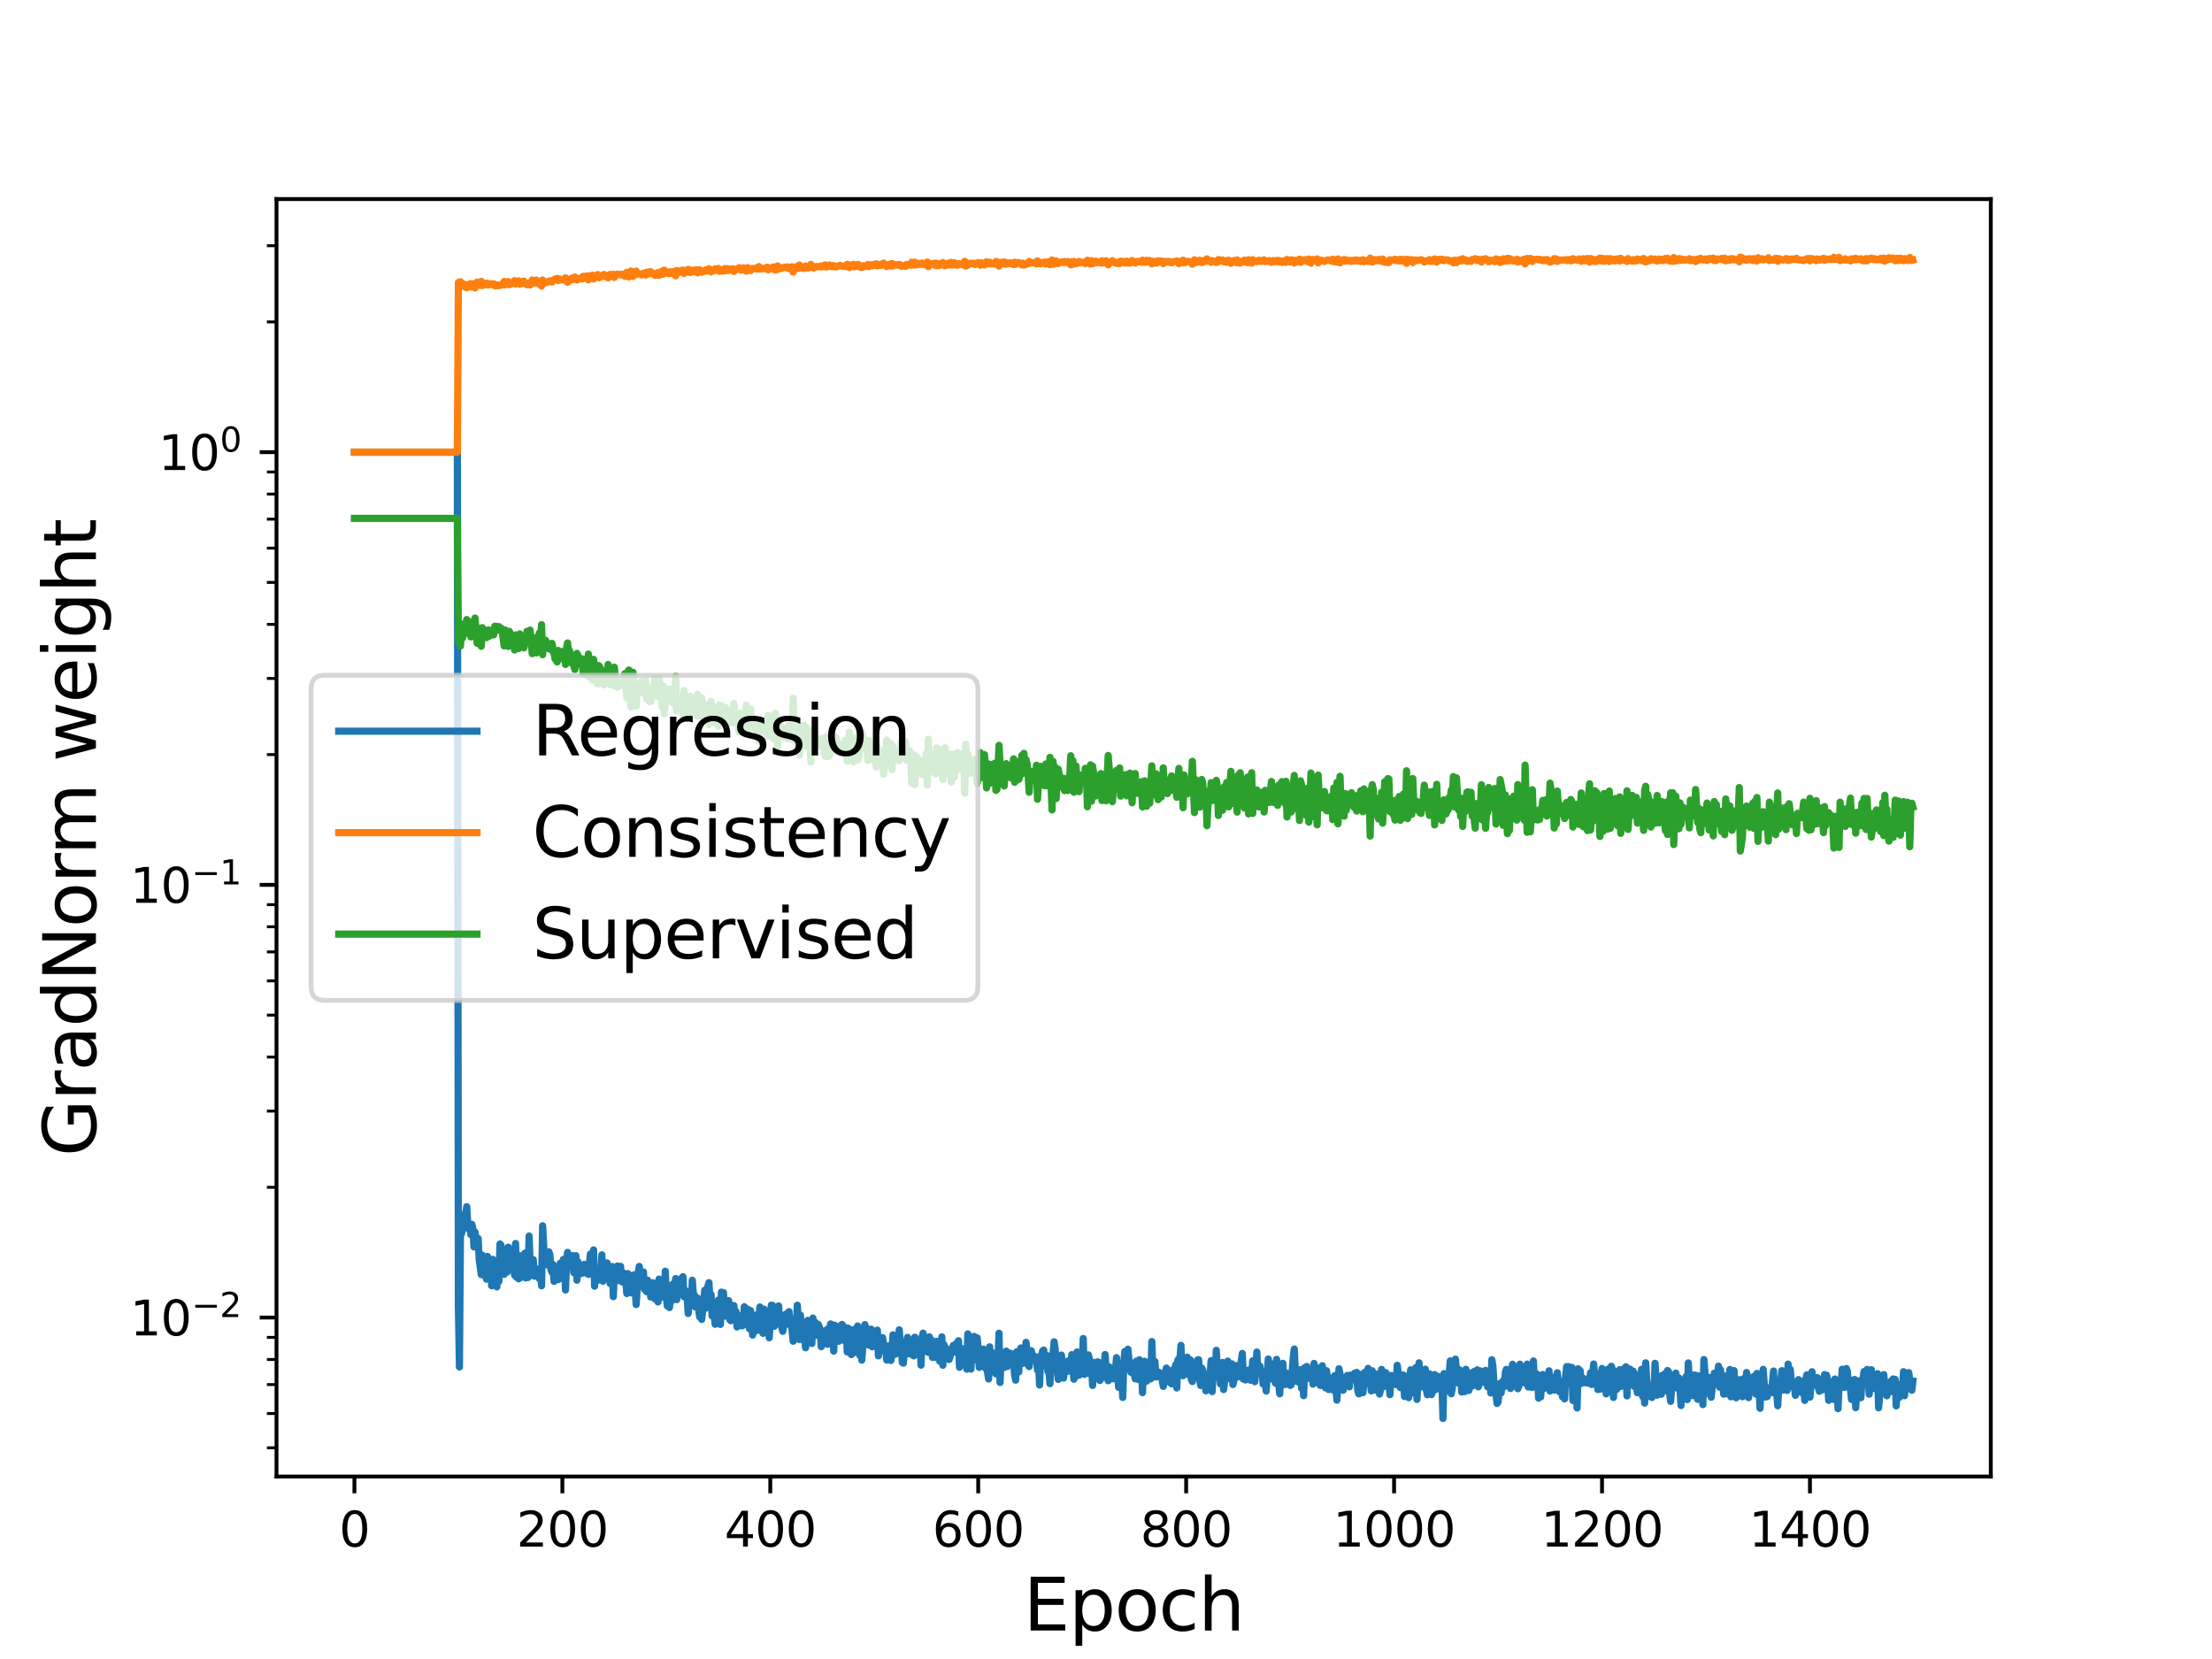<?xml version="1.0" encoding="utf-8" standalone="no"?>
<!DOCTYPE svg PUBLIC "-//W3C//DTD SVG 1.1//EN"
  "http://www.w3.org/Graphics/SVG/1.1/DTD/svg11.dtd">
<svg height="345.6pt" version="1.1" viewBox="0 0 460.8 345.6" width="460.8pt" xmlns="http://www.w3.org/2000/svg" xmlns:xlink="http://www.w3.org/1999/xlink">
 <defs>
  <style type="text/css">*{stroke-linecap:butt;stroke-linejoin:round;}</style>
 </defs>
 <g id="figure_1">
  <g id="patch_1">
   <path d="M 0 345.6 
L 460.8 345.6 
L 460.8 0 
L 0 0 
z
" style="fill:#ffffff;"/>
  </g>
  <g id="axes_1">
   <g id="patch_2">
    <path d="M 57.6 307.584 
L 414.72 307.584 
L 414.72 41.472 
L 57.6 41.472 
z
" style="fill:#ffffff;"/>
   </g>
   <g id="matplotlib.axis_1">
    <g id="xtick_1">
     <g id="line2d_1">
      <defs>
       <path d="M 0 0 
L 0 3.5 
" id="mfc7e7443c7" style="stroke:#000000;stroke-width:0.8;"/>
      </defs>
      <g>
       <use style="stroke:#000000;stroke-width:0.8;" x="73.833" xlink:href="#mfc7e7443c7" y="307.584"/>
      </g>
     </g>
     <g id="text_1">
      <!-- 0 -->
      <g transform="translate(70.651 322.182)scale(0.1 -0.1)">
       <defs>
        <path d="M 2034 4250 
Q 1547 4250 1301 3770 
Q 1056 3291 1056 2328 
Q 1056 1369 1301 889 
Q 1547 409 2034 409 
Q 2525 409 2770 889 
Q 3016 1369 3016 2328 
Q 3016 3291 2770 3770 
Q 2525 4250 2034 4250 
z
M 2034 4750 
Q 2819 4750 3233 4129 
Q 3647 3509 3647 2328 
Q 3647 1150 3233 529 
Q 2819 -91 2034 -91 
Q 1250 -91 836 529 
Q 422 1150 422 2328 
Q 422 3509 836 4129 
Q 1250 4750 2034 4750 
z
" id="DejaVuSans-30" transform="scale(0.016)"/>
       </defs>
       <use xlink:href="#DejaVuSans-30"/>
      </g>
     </g>
    </g>
    <g id="xtick_2">
     <g id="line2d_2">
      <g>
       <use style="stroke:#000000;stroke-width:0.8;" x="117.149" xlink:href="#mfc7e7443c7" y="307.584"/>
      </g>
     </g>
     <g id="text_2">
      <!-- 200 -->
      <g transform="translate(107.605 322.182)scale(0.1 -0.1)">
       <defs>
        <path d="M 1228 531 
L 3431 531 
L 3431 0 
L 469 0 
L 469 531 
Q 828 903 1448 1529 
Q 2069 2156 2228 2338 
Q 2531 2678 2651 2914 
Q 2772 3150 2772 3378 
Q 2772 3750 2511 3984 
Q 2250 4219 1831 4219 
Q 1534 4219 1204 4116 
Q 875 4013 500 3803 
L 500 4441 
Q 881 4594 1212 4672 
Q 1544 4750 1819 4750 
Q 2544 4750 2975 4387 
Q 3406 4025 3406 3419 
Q 3406 3131 3298 2873 
Q 3191 2616 2906 2266 
Q 2828 2175 2409 1742 
Q 1991 1309 1228 531 
z
" id="DejaVuSans-32" transform="scale(0.016)"/>
       </defs>
       <use xlink:href="#DejaVuSans-32"/>
       <use x="63.623" xlink:href="#DejaVuSans-30"/>
       <use x="127.246" xlink:href="#DejaVuSans-30"/>
      </g>
     </g>
    </g>
    <g id="xtick_3">
     <g id="line2d_3">
      <g>
       <use style="stroke:#000000;stroke-width:0.8;" x="160.465" xlink:href="#mfc7e7443c7" y="307.584"/>
      </g>
     </g>
     <g id="text_3">
      <!-- 400 -->
      <g transform="translate(150.921 322.182)scale(0.1 -0.1)">
       <defs>
        <path d="M 2419 4116 
L 825 1625 
L 2419 1625 
L 2419 4116 
z
M 2253 4666 
L 3047 4666 
L 3047 1625 
L 3713 1625 
L 3713 1100 
L 3047 1100 
L 3047 0 
L 2419 0 
L 2419 1100 
L 313 1100 
L 313 1709 
L 2253 4666 
z
" id="DejaVuSans-34" transform="scale(0.016)"/>
       </defs>
       <use xlink:href="#DejaVuSans-34"/>
       <use x="63.623" xlink:href="#DejaVuSans-30"/>
       <use x="127.246" xlink:href="#DejaVuSans-30"/>
      </g>
     </g>
    </g>
    <g id="xtick_4">
     <g id="line2d_4">
      <g>
       <use style="stroke:#000000;stroke-width:0.8;" x="203.781" xlink:href="#mfc7e7443c7" y="307.584"/>
      </g>
     </g>
     <g id="text_4">
      <!-- 600 -->
      <g transform="translate(194.237 322.182)scale(0.1 -0.1)">
       <defs>
        <path d="M 2113 2584 
Q 1688 2584 1439 2293 
Q 1191 2003 1191 1497 
Q 1191 994 1439 701 
Q 1688 409 2113 409 
Q 2538 409 2786 701 
Q 3034 994 3034 1497 
Q 3034 2003 2786 2293 
Q 2538 2584 2113 2584 
z
M 3366 4563 
L 3366 3988 
Q 3128 4100 2886 4159 
Q 2644 4219 2406 4219 
Q 1781 4219 1451 3797 
Q 1122 3375 1075 2522 
Q 1259 2794 1537 2939 
Q 1816 3084 2150 3084 
Q 2853 3084 3261 2657 
Q 3669 2231 3669 1497 
Q 3669 778 3244 343 
Q 2819 -91 2113 -91 
Q 1303 -91 875 529 
Q 447 1150 447 2328 
Q 447 3434 972 4092 
Q 1497 4750 2381 4750 
Q 2619 4750 2861 4703 
Q 3103 4656 3366 4563 
z
" id="DejaVuSans-36" transform="scale(0.016)"/>
       </defs>
       <use xlink:href="#DejaVuSans-36"/>
       <use x="63.623" xlink:href="#DejaVuSans-30"/>
       <use x="127.246" xlink:href="#DejaVuSans-30"/>
      </g>
     </g>
    </g>
    <g id="xtick_5">
     <g id="line2d_5">
      <g>
       <use style="stroke:#000000;stroke-width:0.8;" x="247.097" xlink:href="#mfc7e7443c7" y="307.584"/>
      </g>
     </g>
     <g id="text_5">
      <!-- 800 -->
      <g transform="translate(237.554 322.182)scale(0.1 -0.1)">
       <defs>
        <path d="M 2034 2216 
Q 1584 2216 1326 1975 
Q 1069 1734 1069 1313 
Q 1069 891 1326 650 
Q 1584 409 2034 409 
Q 2484 409 2743 651 
Q 3003 894 3003 1313 
Q 3003 1734 2745 1975 
Q 2488 2216 2034 2216 
z
M 1403 2484 
Q 997 2584 770 2862 
Q 544 3141 544 3541 
Q 544 4100 942 4425 
Q 1341 4750 2034 4750 
Q 2731 4750 3128 4425 
Q 3525 4100 3525 3541 
Q 3525 3141 3298 2862 
Q 3072 2584 2669 2484 
Q 3125 2378 3379 2068 
Q 3634 1759 3634 1313 
Q 3634 634 3220 271 
Q 2806 -91 2034 -91 
Q 1263 -91 848 271 
Q 434 634 434 1313 
Q 434 1759 690 2068 
Q 947 2378 1403 2484 
z
M 1172 3481 
Q 1172 3119 1398 2916 
Q 1625 2713 2034 2713 
Q 2441 2713 2670 2916 
Q 2900 3119 2900 3481 
Q 2900 3844 2670 4047 
Q 2441 4250 2034 4250 
Q 1625 4250 1398 4047 
Q 1172 3844 1172 3481 
z
" id="DejaVuSans-38" transform="scale(0.016)"/>
       </defs>
       <use xlink:href="#DejaVuSans-38"/>
       <use x="63.623" xlink:href="#DejaVuSans-30"/>
       <use x="127.246" xlink:href="#DejaVuSans-30"/>
      </g>
     </g>
    </g>
    <g id="xtick_6">
     <g id="line2d_6">
      <g>
       <use style="stroke:#000000;stroke-width:0.8;" x="290.413" xlink:href="#mfc7e7443c7" y="307.584"/>
      </g>
     </g>
     <g id="text_6">
      <!-- 1000 -->
      <g transform="translate(277.688 322.182)scale(0.1 -0.1)">
       <defs>
        <path d="M 794 531 
L 1825 531 
L 1825 4091 
L 703 3866 
L 703 4441 
L 1819 4666 
L 2450 4666 
L 2450 531 
L 3481 531 
L 3481 0 
L 794 0 
L 794 531 
z
" id="DejaVuSans-31" transform="scale(0.016)"/>
       </defs>
       <use xlink:href="#DejaVuSans-31"/>
       <use x="63.623" xlink:href="#DejaVuSans-30"/>
       <use x="127.246" xlink:href="#DejaVuSans-30"/>
       <use x="190.869" xlink:href="#DejaVuSans-30"/>
      </g>
     </g>
    </g>
    <g id="xtick_7">
     <g id="line2d_7">
      <g>
       <use style="stroke:#000000;stroke-width:0.8;" x="333.73" xlink:href="#mfc7e7443c7" y="307.584"/>
      </g>
     </g>
     <g id="text_7">
      <!-- 1200 -->
      <g transform="translate(321.005 322.182)scale(0.1 -0.1)">
       <use xlink:href="#DejaVuSans-31"/>
       <use x="63.623" xlink:href="#DejaVuSans-32"/>
       <use x="127.246" xlink:href="#DejaVuSans-30"/>
       <use x="190.869" xlink:href="#DejaVuSans-30"/>
      </g>
     </g>
    </g>
    <g id="xtick_8">
     <g id="line2d_8">
      <g>
       <use style="stroke:#000000;stroke-width:0.8;" x="377.046" xlink:href="#mfc7e7443c7" y="307.584"/>
      </g>
     </g>
     <g id="text_8">
      <!-- 1400 -->
      <g transform="translate(364.321 322.182)scale(0.1 -0.1)">
       <use xlink:href="#DejaVuSans-31"/>
       <use x="63.623" xlink:href="#DejaVuSans-34"/>
       <use x="127.246" xlink:href="#DejaVuSans-30"/>
       <use x="190.869" xlink:href="#DejaVuSans-30"/>
      </g>
     </g>
    </g>
    <g id="text_9">
     <!-- Epoch -->
     <g transform="translate(213.194 339.66)scale(0.15 -0.15)">
      <defs>
       <path d="M 628 4666 
L 3578 4666 
L 3578 4134 
L 1259 4134 
L 1259 2753 
L 3481 2753 
L 3481 2222 
L 1259 2222 
L 1259 531 
L 3634 531 
L 3634 0 
L 628 0 
L 628 4666 
z
" id="DejaVuSans-45" transform="scale(0.016)"/>
       <path d="M 1159 525 
L 1159 -1331 
L 581 -1331 
L 581 3500 
L 1159 3500 
L 1159 2969 
Q 1341 3281 1617 3432 
Q 1894 3584 2278 3584 
Q 2916 3584 3314 3078 
Q 3713 2572 3713 1747 
Q 3713 922 3314 415 
Q 2916 -91 2278 -91 
Q 1894 -91 1617 61 
Q 1341 213 1159 525 
z
M 3116 1747 
Q 3116 2381 2855 2742 
Q 2594 3103 2138 3103 
Q 1681 3103 1420 2742 
Q 1159 2381 1159 1747 
Q 1159 1113 1420 752 
Q 1681 391 2138 391 
Q 2594 391 2855 752 
Q 3116 1113 3116 1747 
z
" id="DejaVuSans-70" transform="scale(0.016)"/>
       <path d="M 1959 3097 
Q 1497 3097 1228 2736 
Q 959 2375 959 1747 
Q 959 1119 1226 758 
Q 1494 397 1959 397 
Q 2419 397 2687 759 
Q 2956 1122 2956 1747 
Q 2956 2369 2687 2733 
Q 2419 3097 1959 3097 
z
M 1959 3584 
Q 2709 3584 3137 3096 
Q 3566 2609 3566 1747 
Q 3566 888 3137 398 
Q 2709 -91 1959 -91 
Q 1206 -91 779 398 
Q 353 888 353 1747 
Q 353 2609 779 3096 
Q 1206 3584 1959 3584 
z
" id="DejaVuSans-6f" transform="scale(0.016)"/>
       <path d="M 3122 3366 
L 3122 2828 
Q 2878 2963 2633 3030 
Q 2388 3097 2138 3097 
Q 1578 3097 1268 2742 
Q 959 2388 959 1747 
Q 959 1106 1268 751 
Q 1578 397 2138 397 
Q 2388 397 2633 464 
Q 2878 531 3122 666 
L 3122 134 
Q 2881 22 2623 -34 
Q 2366 -91 2075 -91 
Q 1284 -91 818 406 
Q 353 903 353 1747 
Q 353 2603 823 3093 
Q 1294 3584 2113 3584 
Q 2378 3584 2631 3529 
Q 2884 3475 3122 3366 
z
" id="DejaVuSans-63" transform="scale(0.016)"/>
       <path d="M 3513 2113 
L 3513 0 
L 2938 0 
L 2938 2094 
Q 2938 2591 2744 2837 
Q 2550 3084 2163 3084 
Q 1697 3084 1428 2787 
Q 1159 2491 1159 1978 
L 1159 0 
L 581 0 
L 581 4863 
L 1159 4863 
L 1159 2956 
Q 1366 3272 1645 3428 
Q 1925 3584 2291 3584 
Q 2894 3584 3203 3211 
Q 3513 2838 3513 2113 
z
" id="DejaVuSans-68" transform="scale(0.016)"/>
      </defs>
      <use xlink:href="#DejaVuSans-45"/>
      <use x="63.184" xlink:href="#DejaVuSans-70"/>
      <use x="126.66" xlink:href="#DejaVuSans-6f"/>
      <use x="187.842" xlink:href="#DejaVuSans-63"/>
      <use x="242.822" xlink:href="#DejaVuSans-68"/>
     </g>
    </g>
   </g>
   <g id="matplotlib.axis_2">
    <g id="ytick_1">
     <g id="line2d_9">
      <defs>
       <path d="M 0 0 
L -3.5 0 
" id="m29820f76bf" style="stroke:#000000;stroke-width:0.8;"/>
      </defs>
      <g>
       <use style="stroke:#000000;stroke-width:0.8;" x="57.6" xlink:href="#m29820f76bf" y="274.47"/>
      </g>
     </g>
     <g id="text_10">
      <!-- $\mathdefault{10^{-2}}$ -->
      <g transform="translate(27.1 278.269)scale(0.1 -0.1)">
       <defs>
        <path d="M 678 2272 
L 4684 2272 
L 4684 1741 
L 678 1741 
L 678 2272 
z
" id="DejaVuSans-2212" transform="scale(0.016)"/>
       </defs>
       <use transform="translate(0 0.766)" xlink:href="#DejaVuSans-31"/>
       <use transform="translate(63.623 0.766)" xlink:href="#DejaVuSans-30"/>
       <use transform="translate(128.203 39.047)scale(0.7)" xlink:href="#DejaVuSans-2212"/>
       <use transform="translate(186.855 39.047)scale(0.7)" xlink:href="#DejaVuSans-32"/>
      </g>
     </g>
    </g>
    <g id="ytick_2">
     <g id="line2d_10">
      <g>
       <use style="stroke:#000000;stroke-width:0.8;" x="57.6" xlink:href="#m29820f76bf" y="184.332"/>
      </g>
     </g>
     <g id="text_11">
      <!-- $\mathdefault{10^{-1}}$ -->
      <g transform="translate(27.1 188.131)scale(0.1 -0.1)">
       <use transform="translate(0 0.684)" xlink:href="#DejaVuSans-31"/>
       <use transform="translate(63.623 0.684)" xlink:href="#DejaVuSans-30"/>
       <use transform="translate(128.203 38.966)scale(0.7)" xlink:href="#DejaVuSans-2212"/>
       <use transform="translate(186.855 38.966)scale(0.7)" xlink:href="#DejaVuSans-31"/>
      </g>
     </g>
    </g>
    <g id="ytick_3">
     <g id="line2d_11">
      <g>
       <use style="stroke:#000000;stroke-width:0.8;" x="57.6" xlink:href="#m29820f76bf" y="94.194"/>
      </g>
     </g>
     <g id="text_12">
      <!-- $\mathdefault{10^{0}}$ -->
      <g transform="translate(33 97.993)scale(0.1 -0.1)">
       <use transform="translate(0 0.766)" xlink:href="#DejaVuSans-31"/>
       <use transform="translate(63.623 0.766)" xlink:href="#DejaVuSans-30"/>
       <use transform="translate(128.203 39.047)scale(0.7)" xlink:href="#DejaVuSans-30"/>
      </g>
     </g>
    </g>
    <g id="ytick_4">
     <g id="line2d_12">
      <defs>
       <path d="M 0 0 
L -2 0 
" id="mf0ad4068be" style="stroke:#000000;stroke-width:0.6;"/>
      </defs>
      <g>
       <use style="stroke:#000000;stroke-width:0.6;" x="57.6" xlink:href="#mf0ad4068be" y="301.604"/>
      </g>
     </g>
    </g>
    <g id="ytick_5">
     <g id="line2d_13">
      <g>
       <use style="stroke:#000000;stroke-width:0.6;" x="57.6" xlink:href="#mf0ad4068be" y="294.467"/>
      </g>
     </g>
    </g>
    <g id="ytick_6">
     <g id="line2d_14">
      <g>
       <use style="stroke:#000000;stroke-width:0.6;" x="57.6" xlink:href="#mf0ad4068be" y="288.433"/>
      </g>
     </g>
    </g>
    <g id="ytick_7">
     <g id="line2d_15">
      <g>
       <use style="stroke:#000000;stroke-width:0.6;" x="57.6" xlink:href="#mf0ad4068be" y="283.205"/>
      </g>
     </g>
    </g>
    <g id="ytick_8">
     <g id="line2d_16">
      <g>
       <use style="stroke:#000000;stroke-width:0.6;" x="57.6" xlink:href="#mf0ad4068be" y="278.595"/>
      </g>
     </g>
    </g>
    <g id="ytick_9">
     <g id="line2d_17">
      <g>
       <use style="stroke:#000000;stroke-width:0.6;" x="57.6" xlink:href="#mf0ad4068be" y="247.336"/>
      </g>
     </g>
    </g>
    <g id="ytick_10">
     <g id="line2d_18">
      <g>
       <use style="stroke:#000000;stroke-width:0.6;" x="57.6" xlink:href="#mf0ad4068be" y="231.463"/>
      </g>
     </g>
    </g>
    <g id="ytick_11">
     <g id="line2d_19">
      <g>
       <use style="stroke:#000000;stroke-width:0.6;" x="57.6" xlink:href="#mf0ad4068be" y="220.202"/>
      </g>
     </g>
    </g>
    <g id="ytick_12">
     <g id="line2d_20">
      <g>
       <use style="stroke:#000000;stroke-width:0.6;" x="57.6" xlink:href="#mf0ad4068be" y="211.466"/>
      </g>
     </g>
    </g>
    <g id="ytick_13">
     <g id="line2d_21">
      <g>
       <use style="stroke:#000000;stroke-width:0.6;" x="57.6" xlink:href="#mf0ad4068be" y="204.329"/>
      </g>
     </g>
    </g>
    <g id="ytick_14">
     <g id="line2d_22">
      <g>
       <use style="stroke:#000000;stroke-width:0.6;" x="57.6" xlink:href="#mf0ad4068be" y="198.295"/>
      </g>
     </g>
    </g>
    <g id="ytick_15">
     <g id="line2d_23">
      <g>
       <use style="stroke:#000000;stroke-width:0.6;" x="57.6" xlink:href="#mf0ad4068be" y="193.067"/>
      </g>
     </g>
    </g>
    <g id="ytick_16">
     <g id="line2d_24">
      <g>
       <use style="stroke:#000000;stroke-width:0.6;" x="57.6" xlink:href="#mf0ad4068be" y="188.457"/>
      </g>
     </g>
    </g>
    <g id="ytick_17">
     <g id="line2d_25">
      <g>
       <use style="stroke:#000000;stroke-width:0.6;" x="57.6" xlink:href="#mf0ad4068be" y="157.198"/>
      </g>
     </g>
    </g>
    <g id="ytick_18">
     <g id="line2d_26">
      <g>
       <use style="stroke:#000000;stroke-width:0.6;" x="57.6" xlink:href="#mf0ad4068be" y="141.325"/>
      </g>
     </g>
    </g>
    <g id="ytick_19">
     <g id="line2d_27">
      <g>
       <use style="stroke:#000000;stroke-width:0.6;" x="57.6" xlink:href="#mf0ad4068be" y="130.064"/>
      </g>
     </g>
    </g>
    <g id="ytick_20">
     <g id="line2d_28">
      <g>
       <use style="stroke:#000000;stroke-width:0.6;" x="57.6" xlink:href="#mf0ad4068be" y="121.328"/>
      </g>
     </g>
    </g>
    <g id="ytick_21">
     <g id="line2d_29">
      <g>
       <use style="stroke:#000000;stroke-width:0.6;" x="57.6" xlink:href="#mf0ad4068be" y="114.191"/>
      </g>
     </g>
    </g>
    <g id="ytick_22">
     <g id="line2d_30">
      <g>
       <use style="stroke:#000000;stroke-width:0.6;" x="57.6" xlink:href="#mf0ad4068be" y="108.157"/>
      </g>
     </g>
    </g>
    <g id="ytick_23">
     <g id="line2d_31">
      <g>
       <use style="stroke:#000000;stroke-width:0.6;" x="57.6" xlink:href="#mf0ad4068be" y="102.929"/>
      </g>
     </g>
    </g>
    <g id="ytick_24">
     <g id="line2d_32">
      <g>
       <use style="stroke:#000000;stroke-width:0.6;" x="57.6" xlink:href="#mf0ad4068be" y="98.319"/>
      </g>
     </g>
    </g>
    <g id="ytick_25">
     <g id="line2d_33">
      <g>
       <use style="stroke:#000000;stroke-width:0.6;" x="57.6" xlink:href="#mf0ad4068be" y="67.06"/>
      </g>
     </g>
    </g>
    <g id="ytick_26">
     <g id="line2d_34">
      <g>
       <use style="stroke:#000000;stroke-width:0.6;" x="57.6" xlink:href="#mf0ad4068be" y="51.187"/>
      </g>
     </g>
    </g>
    <g id="text_13">
     <!-- GradNorm weight -->
     <g transform="translate(19.98 240.908)rotate(-90)scale(0.15 -0.15)">
      <defs>
       <path d="M 3809 666 
L 3809 1919 
L 2778 1919 
L 2778 2438 
L 4434 2438 
L 4434 434 
Q 4069 175 3628 42 
Q 3188 -91 2688 -91 
Q 1594 -91 976 548 
Q 359 1188 359 2328 
Q 359 3472 976 4111 
Q 1594 4750 2688 4750 
Q 3144 4750 3555 4637 
Q 3966 4525 4313 4306 
L 4313 3634 
Q 3963 3931 3569 4081 
Q 3175 4231 2741 4231 
Q 1884 4231 1454 3753 
Q 1025 3275 1025 2328 
Q 1025 1384 1454 906 
Q 1884 428 2741 428 
Q 3075 428 3337 486 
Q 3600 544 3809 666 
z
" id="DejaVuSans-47" transform="scale(0.016)"/>
       <path d="M 2631 2963 
Q 2534 3019 2420 3045 
Q 2306 3072 2169 3072 
Q 1681 3072 1420 2755 
Q 1159 2438 1159 1844 
L 1159 0 
L 581 0 
L 581 3500 
L 1159 3500 
L 1159 2956 
Q 1341 3275 1631 3429 
Q 1922 3584 2338 3584 
Q 2397 3584 2469 3576 
Q 2541 3569 2628 3553 
L 2631 2963 
z
" id="DejaVuSans-72" transform="scale(0.016)"/>
       <path d="M 2194 1759 
Q 1497 1759 1228 1600 
Q 959 1441 959 1056 
Q 959 750 1161 570 
Q 1363 391 1709 391 
Q 2188 391 2477 730 
Q 2766 1069 2766 1631 
L 2766 1759 
L 2194 1759 
z
M 3341 1997 
L 3341 0 
L 2766 0 
L 2766 531 
Q 2569 213 2275 61 
Q 1981 -91 1556 -91 
Q 1019 -91 701 211 
Q 384 513 384 1019 
Q 384 1609 779 1909 
Q 1175 2209 1959 2209 
L 2766 2209 
L 2766 2266 
Q 2766 2663 2505 2880 
Q 2244 3097 1772 3097 
Q 1472 3097 1187 3025 
Q 903 2953 641 2809 
L 641 3341 
Q 956 3463 1253 3523 
Q 1550 3584 1831 3584 
Q 2591 3584 2966 3190 
Q 3341 2797 3341 1997 
z
" id="DejaVuSans-61" transform="scale(0.016)"/>
       <path d="M 2906 2969 
L 2906 4863 
L 3481 4863 
L 3481 0 
L 2906 0 
L 2906 525 
Q 2725 213 2448 61 
Q 2172 -91 1784 -91 
Q 1150 -91 751 415 
Q 353 922 353 1747 
Q 353 2572 751 3078 
Q 1150 3584 1784 3584 
Q 2172 3584 2448 3432 
Q 2725 3281 2906 2969 
z
M 947 1747 
Q 947 1113 1208 752 
Q 1469 391 1925 391 
Q 2381 391 2643 752 
Q 2906 1113 2906 1747 
Q 2906 2381 2643 2742 
Q 2381 3103 1925 3103 
Q 1469 3103 1208 2742 
Q 947 2381 947 1747 
z
" id="DejaVuSans-64" transform="scale(0.016)"/>
       <path d="M 628 4666 
L 1478 4666 
L 3547 763 
L 3547 4666 
L 4159 4666 
L 4159 0 
L 3309 0 
L 1241 3903 
L 1241 0 
L 628 0 
L 628 4666 
z
" id="DejaVuSans-4e" transform="scale(0.016)"/>
       <path d="M 3328 2828 
Q 3544 3216 3844 3400 
Q 4144 3584 4550 3584 
Q 5097 3584 5394 3201 
Q 5691 2819 5691 2113 
L 5691 0 
L 5113 0 
L 5113 2094 
Q 5113 2597 4934 2840 
Q 4756 3084 4391 3084 
Q 3944 3084 3684 2787 
Q 3425 2491 3425 1978 
L 3425 0 
L 2847 0 
L 2847 2094 
Q 2847 2600 2669 2842 
Q 2491 3084 2119 3084 
Q 1678 3084 1418 2786 
Q 1159 2488 1159 1978 
L 1159 0 
L 581 0 
L 581 3500 
L 1159 3500 
L 1159 2956 
Q 1356 3278 1631 3431 
Q 1906 3584 2284 3584 
Q 2666 3584 2933 3390 
Q 3200 3197 3328 2828 
z
" id="DejaVuSans-6d" transform="scale(0.016)"/>
       <path id="DejaVuSans-20" transform="scale(0.016)"/>
       <path d="M 269 3500 
L 844 3500 
L 1563 769 
L 2278 3500 
L 2956 3500 
L 3675 769 
L 4391 3500 
L 4966 3500 
L 4050 0 
L 3372 0 
L 2619 2869 
L 1863 0 
L 1184 0 
L 269 3500 
z
" id="DejaVuSans-77" transform="scale(0.016)"/>
       <path d="M 3597 1894 
L 3597 1613 
L 953 1613 
Q 991 1019 1311 708 
Q 1631 397 2203 397 
Q 2534 397 2845 478 
Q 3156 559 3463 722 
L 3463 178 
Q 3153 47 2828 -22 
Q 2503 -91 2169 -91 
Q 1331 -91 842 396 
Q 353 884 353 1716 
Q 353 2575 817 3079 
Q 1281 3584 2069 3584 
Q 2775 3584 3186 3129 
Q 3597 2675 3597 1894 
z
M 3022 2063 
Q 3016 2534 2758 2815 
Q 2500 3097 2075 3097 
Q 1594 3097 1305 2825 
Q 1016 2553 972 2059 
L 3022 2063 
z
" id="DejaVuSans-65" transform="scale(0.016)"/>
       <path d="M 603 3500 
L 1178 3500 
L 1178 0 
L 603 0 
L 603 3500 
z
M 603 4863 
L 1178 4863 
L 1178 4134 
L 603 4134 
L 603 4863 
z
" id="DejaVuSans-69" transform="scale(0.016)"/>
       <path d="M 2906 1791 
Q 2906 2416 2648 2759 
Q 2391 3103 1925 3103 
Q 1463 3103 1205 2759 
Q 947 2416 947 1791 
Q 947 1169 1205 825 
Q 1463 481 1925 481 
Q 2391 481 2648 825 
Q 2906 1169 2906 1791 
z
M 3481 434 
Q 3481 -459 3084 -895 
Q 2688 -1331 1869 -1331 
Q 1566 -1331 1297 -1286 
Q 1028 -1241 775 -1147 
L 775 -588 
Q 1028 -725 1275 -790 
Q 1522 -856 1778 -856 
Q 2344 -856 2625 -561 
Q 2906 -266 2906 331 
L 2906 616 
Q 2728 306 2450 153 
Q 2172 0 1784 0 
Q 1141 0 747 490 
Q 353 981 353 1791 
Q 353 2603 747 3093 
Q 1141 3584 1784 3584 
Q 2172 3584 2450 3431 
Q 2728 3278 2906 2969 
L 2906 3500 
L 3481 3500 
L 3481 434 
z
" id="DejaVuSans-67" transform="scale(0.016)"/>
       <path d="M 1172 4494 
L 1172 3500 
L 2356 3500 
L 2356 3053 
L 1172 3053 
L 1172 1153 
Q 1172 725 1289 603 
Q 1406 481 1766 481 
L 2356 481 
L 2356 0 
L 1766 0 
Q 1100 0 847 248 
Q 594 497 594 1153 
L 594 3053 
L 172 3053 
L 172 3500 
L 594 3500 
L 594 4494 
L 1172 4494 
z
" id="DejaVuSans-74" transform="scale(0.016)"/>
      </defs>
      <use xlink:href="#DejaVuSans-47"/>
      <use x="77.49" xlink:href="#DejaVuSans-72"/>
      <use x="118.604" xlink:href="#DejaVuSans-61"/>
      <use x="179.883" xlink:href="#DejaVuSans-64"/>
      <use x="243.359" xlink:href="#DejaVuSans-4e"/>
      <use x="318.164" xlink:href="#DejaVuSans-6f"/>
      <use x="379.346" xlink:href="#DejaVuSans-72"/>
      <use x="418.709" xlink:href="#DejaVuSans-6d"/>
      <use x="516.121" xlink:href="#DejaVuSans-20"/>
      <use x="547.908" xlink:href="#DejaVuSans-77"/>
      <use x="629.695" xlink:href="#DejaVuSans-65"/>
      <use x="691.219" xlink:href="#DejaVuSans-69"/>
      <use x="719.002" xlink:href="#DejaVuSans-67"/>
      <use x="782.479" xlink:href="#DejaVuSans-68"/>
      <use x="845.857" xlink:href="#DejaVuSans-74"/>
     </g>
    </g>
   </g>
   <g id="line2d_35">
    <path clip-path="url(#pbd48940740)" d="M 73.833 94.194 
L 95.274 94.194 
L 95.491 272.231 
L 95.707 284.762 
L 95.924 256.03 
L 96.141 256.999 
L 96.357 255.887 
L 96.79 252.932 
L 97.007 252.813 
L 97.223 251.367 
L 97.44 254.89 
L 97.657 256.027 
L 97.873 255.25 
L 98.09 257.189 
L 98.306 255.058 
L 98.523 256.035 
L 98.74 259.754 
L 98.956 256.683 
L 99.389 259.299 
L 99.606 258.016 
L 99.822 262.394 
L 100.256 265.516 
L 100.472 261.474 
L 100.689 265.624 
L 101.122 262.786 
L 101.338 266.472 
L 101.555 261.73 
L 101.988 264.113 
L 102.205 262.936 
L 102.421 267.853 
L 102.638 262.343 
L 102.855 266.755 
L 103.071 264.143 
L 103.288 264.328 
L 103.504 268.08 
L 103.721 263.55 
L 103.937 266.936 
L 104.154 259.139 
L 104.371 259.391 
L 104.587 262.36 
L 104.804 260.557 
L 105.02 265.469 
L 105.237 264.701 
L 105.454 260.715 
L 105.67 264.981 
L 105.887 259.812 
L 106.103 262.439 
L 106.32 261.893 
L 106.536 263.404 
L 106.753 261.892 
L 106.97 261.937 
L 107.186 265.637 
L 107.403 259.041 
L 107.619 266.066 
L 107.836 264.118 
L 108.052 266.409 
L 108.269 261.754 
L 108.486 261.599 
L 108.702 261.935 
L 108.919 266.069 
L 109.135 261.784 
L 109.352 261.041 
L 109.569 266.215 
L 109.785 261.553 
L 110.002 266.12 
L 110.218 257.485 
L 110.435 263.254 
L 110.651 263.385 
L 110.868 264.548 
L 111.085 262.408 
L 111.301 265.855 
L 111.518 265.382 
L 111.734 264.567 
L 111.951 264.374 
L 112.168 266.018 
L 112.384 266.409 
L 112.601 264.72 
L 112.817 267.86 
L 113.034 255.349 
L 113.467 263.272 
L 113.684 261.976 
L 113.9 263.358 
L 114.117 263.543 
L 114.333 260.766 
L 114.55 261.358 
L 114.766 264.47 
L 114.983 265.019 
L 115.2 263.42 
L 115.416 266.924 
L 115.633 264.071 
L 115.849 264.43 
L 116.066 263.96 
L 116.283 266.57 
L 116.716 263.134 
L 116.932 266.315 
L 117.149 264.769 
L 117.365 262.348 
L 117.582 262.947 
L 117.799 268.722 
L 118.015 263.279 
L 118.232 260.895 
L 118.448 262.864 
L 118.665 261.916 
L 119.098 263.214 
L 119.315 261.565 
L 119.531 265.131 
L 119.748 264.476 
L 119.964 261.58 
L 120.181 266.688 
L 120.398 262.849 
L 120.831 265.395 
L 121.047 265.232 
L 121.264 264.174 
L 121.48 265.19 
L 121.697 263.403 
L 122.13 264.481 
L 122.347 264.165 
L 122.563 265.494 
L 122.997 261.224 
L 123.213 264.691 
L 123.43 264.016 
L 123.646 260.374 
L 123.863 267.938 
L 124.079 264.716 
L 124.296 264.71 
L 124.513 265.256 
L 124.729 266.659 
L 124.946 265.704 
L 125.162 265.401 
L 125.379 261.409 
L 125.596 266.894 
L 125.812 263.661 
L 126.029 263.785 
L 126.245 263.603 
L 126.462 263.094 
L 126.678 266.158 
L 126.895 264.879 
L 127.112 267.392 
L 127.328 264.032 
L 127.545 263.833 
L 127.761 270.123 
L 127.978 265.45 
L 128.194 264.324 
L 128.411 264.756 
L 128.628 263.729 
L 129.061 266.81 
L 129.277 263.8 
L 129.494 266.919 
L 129.711 267.082 
L 129.927 265.216 
L 130.144 265.8 
L 130.36 266.916 
L 130.577 269.467 
L 130.793 265.313 
L 131.01 267.109 
L 131.227 267.263 
L 131.443 269.332 
L 131.66 265.742 
L 131.876 267.695 
L 132.093 265.572 
L 132.526 271.762 
L 132.959 264.989 
L 133.176 263.821 
L 133.392 266.493 
L 133.609 266.828 
L 133.826 267.804 
L 134.042 264.969 
L 134.259 268.604 
L 134.475 266.996 
L 134.692 269.083 
L 134.908 266.68 
L 135.125 268.168 
L 135.342 267.617 
L 135.558 270.191 
L 135.991 267.207 
L 136.425 270.577 
L 136.641 268.522 
L 136.858 268.833 
L 137.074 271.218 
L 137.291 266.456 
L 137.507 267.371 
L 137.724 270.242 
L 138.157 268.487 
L 138.374 269.577 
L 138.59 264.816 
L 138.807 270.222 
L 139.024 272.078 
L 139.24 270.53 
L 139.457 272.392 
L 139.673 270.519 
L 139.89 271.024 
L 140.106 267.529 
L 140.323 268.949 
L 140.54 268.066 
L 140.756 266.346 
L 140.973 270.741 
L 141.189 266.841 
L 141.406 268.577 
L 141.623 268.767 
L 141.839 268.362 
L 142.056 266.215 
L 142.272 265.96 
L 142.489 270.134 
L 142.705 268.759 
L 143.139 269.957 
L 143.355 273.618 
L 143.788 269.032 
L 144.005 271.784 
L 144.221 266.7 
L 144.438 269.582 
L 144.655 269.779 
L 144.871 272.268 
L 145.088 271.665 
L 145.304 270.401 
L 145.738 274.334 
L 145.954 272.131 
L 146.171 274.854 
L 146.387 273.067 
L 146.82 268.765 
L 147.037 272.503 
L 147.47 267.94 
L 147.687 267.203 
L 147.903 270.887 
L 148.12 269.667 
L 148.337 274.133 
L 148.553 272.69 
L 148.77 273.903 
L 148.986 275.869 
L 149.203 272.271 
L 149.419 271.824 
L 149.636 270.847 
L 149.853 270.88 
L 150.069 275.909 
L 150.286 269.171 
L 150.502 271.328 
L 150.719 269.274 
L 150.935 274.178 
L 151.152 273.92 
L 151.369 271.974 
L 151.585 273.737 
L 151.802 270.947 
L 152.018 274.894 
L 152.235 275.122 
L 152.452 272.186 
L 152.668 274.168 
L 152.885 271.971 
L 153.101 274.444 
L 153.318 273.236 
L 153.534 276.429 
L 153.751 274.501 
L 153.968 274.94 
L 154.184 274.641 
L 154.401 274.072 
L 154.617 276.202 
L 154.834 275.36 
L 155.051 272.219 
L 155.267 275.95 
L 155.484 275.174 
L 155.7 272.696 
L 156.133 276.799 
L 156.35 273.021 
L 156.783 278.115 
L 157 275.678 
L 157.216 274.508 
L 157.433 277.258 
L 157.649 273.895 
L 157.866 276.329 
L 158.083 275.173 
L 158.299 272.263 
L 158.516 275.842 
L 158.732 277.403 
L 158.949 277.756 
L 159.166 272.715 
L 159.382 275.32 
L 159.599 274.067 
L 159.815 273.814 
L 160.032 274.575 
L 160.248 278.677 
L 160.682 271.884 
L 160.898 271.914 
L 161.115 276.286 
L 161.331 276.267 
L 161.548 272.297 
L 161.981 274.031 
L 162.198 272.048 
L 162.414 275.397 
L 162.631 275.598 
L 163.064 277.344 
L 163.497 275.059 
L 163.714 273.754 
L 163.93 273.719 
L 164.147 273.856 
L 164.363 273.242 
L 164.58 276.036 
L 164.797 275.008 
L 165.23 279.405 
L 165.663 274.58 
L 165.88 275.966 
L 166.096 271.903 
L 166.529 279.047 
L 166.746 273.968 
L 166.962 277.306 
L 167.179 276.005 
L 167.396 278.83 
L 167.612 279.17 
L 167.829 280.761 
L 168.262 275.06 
L 168.479 276.035 
L 168.695 275.919 
L 168.912 279.241 
L 169.128 279.874 
L 169.345 274.571 
L 169.561 276.493 
L 169.778 275.427 
L 169.995 278.154 
L 170.211 277.468 
L 170.428 275.878 
L 170.644 276.327 
L 170.861 277.218 
L 171.077 280.536 
L 171.511 278.097 
L 171.727 279.871 
L 171.944 277.16 
L 172.16 277.977 
L 172.377 280.046 
L 172.594 276.733 
L 172.81 278.292 
L 173.027 275.802 
L 173.243 279.382 
L 173.46 276.001 
L 173.676 281.463 
L 173.893 276.08 
L 174.11 278.126 
L 174.326 277.356 
L 174.543 278.963 
L 174.759 279.413 
L 174.976 278.32 
L 175.193 276.082 
L 175.409 275.905 
L 175.842 276.548 
L 176.059 279.378 
L 176.275 276.614 
L 176.492 281.631 
L 176.709 276.699 
L 176.925 277.848 
L 177.358 282.188 
L 177.575 281.999 
L 177.791 276.978 
L 178.008 281.72 
L 178.225 277.81 
L 178.441 278.254 
L 178.658 276.22 
L 178.874 276.712 
L 179.091 282.334 
L 179.308 277.624 
L 179.524 283.335 
L 179.741 280.502 
L 179.957 279.406 
L 180.174 275.94 
L 180.39 278.411 
L 180.607 276.742 
L 181.04 280.246 
L 181.473 276.889 
L 181.69 280.559 
L 181.907 279.926 
L 182.123 278.477 
L 182.34 279.409 
L 182.773 277.085 
L 182.989 282.454 
L 183.206 280.885 
L 183.423 280.853 
L 183.639 280.642 
L 183.856 278.659 
L 184.289 281.458 
L 184.505 280.726 
L 184.722 283.322 
L 184.939 283.073 
L 185.155 280.36 
L 185.372 281.335 
L 185.588 283.409 
L 185.805 281.621 
L 186.022 278.062 
L 186.455 282.14 
L 186.671 281.469 
L 186.888 279.353 
L 187.104 280.725 
L 187.321 277.017 
L 187.538 279.705 
L 187.754 280.837 
L 187.971 283.839 
L 188.187 283.96 
L 188.404 281.335 
L 188.621 280.357 
L 188.837 280.442 
L 189.054 278.593 
L 189.27 282.035 
L 189.487 280.927 
L 189.703 280.601 
L 189.92 282.15 
L 190.137 280.78 
L 190.353 282.455 
L 190.57 278.558 
L 190.786 281.111 
L 191.003 279.508 
L 191.219 282.189 
L 191.436 282.185 
L 191.653 279.474 
L 191.869 284.385 
L 192.086 278.465 
L 192.302 277.729 
L 192.519 281.27 
L 192.736 280.733 
L 192.952 281.461 
L 193.169 279.839 
L 193.385 281.729 
L 193.602 278.486 
L 193.818 279.821 
L 194.035 279.149 
L 194.252 282.78 
L 194.468 280.5 
L 194.685 281.247 
L 194.901 282.788 
L 195.118 279.428 
L 195.551 282.441 
L 195.768 283.582 
L 196.201 278.49 
L 196.417 284.413 
L 196.634 280.101 
L 196.851 281.512 
L 197.067 280.818 
L 197.284 282.479 
L 197.5 281.301 
L 197.717 283.213 
L 198.15 281.9 
L 198.583 280.293 
L 198.8 281.414 
L 199.016 281.657 
L 199.233 279.844 
L 199.45 280.661 
L 199.666 279.303 
L 199.883 284.829 
L 200.099 282.801 
L 200.316 282.111 
L 200.532 280.973 
L 200.966 284.096 
L 201.182 281.243 
L 201.399 285.221 
L 201.615 277.88 
L 201.832 284.225 
L 202.049 282.28 
L 202.265 285.21 
L 202.482 280.631 
L 202.698 281.363 
L 202.915 278.398 
L 203.131 283.227 
L 203.348 282.376 
L 203.565 278.697 
L 203.781 280.911 
L 203.998 284.85 
L 204.214 281.466 
L 204.431 282.231 
L 204.648 282.057 
L 204.864 281.042 
L 205.081 282.393 
L 205.297 285.026 
L 205.514 284.486 
L 205.947 287.273 
L 206.164 280.572 
L 206.38 284.275 
L 206.597 281.688 
L 206.813 283.198 
L 207.03 283.421 
L 207.246 283.14 
L 207.463 286.202 
L 207.68 283.083 
L 207.896 283.372 
L 208.113 277.732 
L 208.329 287.993 
L 208.546 282.88 
L 208.763 284.351 
L 208.979 284.782 
L 209.196 284.851 
L 209.412 284.525 
L 209.629 281.465 
L 209.845 284.681 
L 210.062 281.945 
L 210.279 282.87 
L 210.495 281.904 
L 210.712 283.049 
L 210.928 282.543 
L 211.145 283.574 
L 211.362 286.464 
L 211.578 287.514 
L 211.795 281.613 
L 212.011 284.443 
L 212.228 285.811 
L 212.444 281.573 
L 212.661 280.81 
L 213.094 284.001 
L 213.527 281.988 
L 213.744 279.634 
L 213.96 281.36 
L 214.177 284.315 
L 214.394 284.679 
L 214.827 281.378 
L 215.043 282.192 
L 215.26 282.429 
L 215.477 283.27 
L 215.693 282.617 
L 215.91 282.675 
L 216.126 285.404 
L 216.343 283.56 
L 216.559 288.525 
L 216.776 282.864 
L 217.209 281.421 
L 217.426 281.251 
L 217.642 284.151 
L 217.859 284.598 
L 218.076 282.362 
L 218.292 285.695 
L 218.509 285.682 
L 218.725 288.243 
L 218.942 283.881 
L 219.158 284.366 
L 219.592 279.521 
L 219.808 281.04 
L 220.025 284.033 
L 220.241 284.948 
L 220.458 287.367 
L 220.674 282.847 
L 220.891 284.88 
L 221.108 282.283 
L 221.324 284.033 
L 221.541 287.081 
L 221.974 283.713 
L 222.407 285.695 
L 222.624 283.45 
L 223.057 285.512 
L 223.273 282.2 
L 223.707 287.32 
L 223.923 286.851 
L 224.14 286.652 
L 224.356 281.645 
L 224.573 285.559 
L 224.79 286.481 
L 225.006 283.881 
L 225.223 285.092 
L 225.439 284.573 
L 225.656 278.838 
L 225.872 286.297 
L 226.089 284.614 
L 226.522 286.087 
L 226.739 282.255 
L 227.172 284.055 
L 227.388 284.07 
L 227.605 288.62 
L 227.822 284.718 
L 228.038 283.818 
L 228.255 284.282 
L 228.471 284.301 
L 228.688 283.694 
L 228.905 285.079 
L 229.121 287.585 
L 229.338 287.258 
L 229.554 284.872 
L 229.771 283.756 
L 229.987 286.811 
L 230.204 282.173 
L 230.421 285.059 
L 230.637 286.069 
L 230.854 287.631 
L 231.07 284.737 
L 231.287 285.482 
L 231.504 287.217 
L 231.72 285.057 
L 231.937 287.226 
L 232.37 285.459 
L 232.586 282.828 
L 232.803 285.126 
L 233.02 288.994 
L 233.236 285.655 
L 233.453 284.298 
L 233.669 286.364 
L 233.886 291.115 
L 234.102 283.947 
L 234.319 281.544 
L 234.536 283.198 
L 234.752 282.392 
L 234.969 281.07 
L 235.402 285.378 
L 235.619 285.902 
L 235.835 284.97 
L 236.052 285.078 
L 236.485 287.239 
L 236.701 283.561 
L 236.918 286.571 
L 237.135 287.346 
L 237.351 283.256 
L 237.568 284.18 
L 237.784 284.375 
L 238.001 290.119 
L 238.218 284.515 
L 238.434 283.575 
L 238.867 287.715 
L 239.084 285.313 
L 239.3 287.195 
L 239.517 283.664 
L 239.734 287.226 
L 239.95 279.459 
L 240.167 285.928 
L 240.383 284.129 
L 240.6 283.642 
L 240.816 286.865 
L 241.033 285.929 
L 241.25 286.096 
L 241.466 285.893 
L 241.683 286.44 
L 241.899 286.331 
L 242.333 288.813 
L 242.549 286.587 
L 242.982 284.986 
L 243.199 285.354 
L 243.415 287.834 
L 243.632 286.628 
L 243.849 288.089 
L 244.065 288.28 
L 244.282 285.409 
L 244.498 286.99 
L 244.715 285.11 
L 244.932 284.28 
L 245.148 289.14 
L 245.365 283.355 
L 245.581 283.038 
L 245.798 283.298 
L 246.014 280.269 
L 246.231 286.307 
L 246.448 286.581 
L 246.664 285.421 
L 247.097 285.117 
L 247.314 282.713 
L 247.53 285.355 
L 247.747 286.483 
L 247.964 283.269 
L 248.18 287.422 
L 248.397 287.799 
L 248.613 284.961 
L 248.83 285.687 
L 249.047 285.434 
L 249.263 285.003 
L 249.48 283.29 
L 249.696 283.249 
L 249.913 287.457 
L 250.129 288.625 
L 250.346 284.987 
L 250.563 285.442 
L 250.779 286.751 
L 250.996 286.587 
L 251.212 289.732 
L 251.429 287.019 
L 251.646 287.596 
L 251.862 289.317 
L 252.295 283.442 
L 252.512 289.896 
L 252.728 285.839 
L 252.945 287.139 
L 253.162 285.523 
L 253.378 281.294 
L 253.595 285.783 
L 253.811 286.031 
L 254.028 285.055 
L 254.244 288.309 
L 254.461 287.14 
L 254.678 283.821 
L 254.894 289.475 
L 255.544 284.158 
L 255.761 283.536 
L 256.194 287.199 
L 256.41 284.575 
L 256.627 284.124 
L 256.843 288.423 
L 257.277 286.646 
L 257.493 284.479 
L 257.71 285.115 
L 257.926 286.802 
L 258.143 286.481 
L 258.793 281.952 
L 259.009 287.287 
L 259.226 285.55 
L 259.442 287.474 
L 259.659 287.322 
L 259.876 286.822 
L 260.092 285.41 
L 260.309 287.255 
L 260.525 287.537 
L 260.742 287.178 
L 260.958 283.468 
L 261.392 287.833 
L 261.825 281.654 
L 262.041 286.074 
L 262.258 285.634 
L 262.475 284.602 
L 262.691 286.121 
L 262.908 285.714 
L 263.124 288.318 
L 263.341 286.399 
L 263.557 287.685 
L 263.774 289.786 
L 264.207 283.102 
L 264.64 286.004 
L 264.857 284.599 
L 265.074 286.555 
L 265.29 287.469 
L 265.507 284.026 
L 265.723 288.148 
L 265.94 283.182 
L 266.156 288.263 
L 266.373 288.179 
L 266.59 290.363 
L 266.806 286.556 
L 267.023 288.467 
L 267.239 283.999 
L 267.456 287.52 
L 267.672 288.429 
L 267.889 287.8 
L 268.106 286.087 
L 268.322 287.738 
L 268.539 287.576 
L 268.755 288.605 
L 268.972 288.501 
L 269.405 282.808 
L 269.622 281.032 
L 269.838 285.845 
L 270.271 287.834 
L 270.488 285.514 
L 270.705 287.653 
L 270.921 285.326 
L 271.138 289.204 
L 271.354 285.423 
L 271.571 290.742 
L 271.788 284.909 
L 272.004 287.314 
L 272.221 284.662 
L 272.654 287.122 
L 272.87 285.602 
L 273.087 286.001 
L 273.304 285.159 
L 273.52 288.346 
L 273.737 284.032 
L 273.953 285.96 
L 274.17 285.657 
L 274.387 287.447 
L 274.603 285.015 
L 274.82 288.215 
L 275.036 288.612 
L 275.469 284.502 
L 275.686 286.974 
L 275.903 286.816 
L 276.119 289.118 
L 276.336 285.548 
L 276.769 289.457 
L 276.985 287.281 
L 277.202 289.117 
L 277.419 288.134 
L 277.635 289.55 
L 277.852 286.835 
L 278.068 286.548 
L 278.502 291.679 
L 278.935 285.134 
L 279.368 287.285 
L 279.801 289.608 
L 280.018 287.233 
L 280.234 287.889 
L 280.451 287.417 
L 280.667 286.527 
L 281.101 288.904 
L 281.317 286.46 
L 281.534 287.448 
L 281.75 287.082 
L 282.183 286.055 
L 282.4 287.22 
L 282.617 285.894 
L 282.833 289.59 
L 283.05 290.361 
L 283.266 290.298 
L 283.699 286.284 
L 283.916 290.115 
L 284.349 285.848 
L 284.566 287.953 
L 284.782 287.514 
L 284.999 285.052 
L 285.216 288.314 
L 285.432 286.393 
L 285.649 289.743 
L 285.865 285.556 
L 286.082 288.173 
L 286.298 288.178 
L 286.515 289.579 
L 286.948 286.22 
L 287.165 287.338 
L 287.381 290.414 
L 287.598 289.451 
L 287.815 285.279 
L 288.031 288.826 
L 288.248 288.856 
L 288.464 288.542 
L 288.681 285.949 
L 289.331 287.724 
L 289.547 290.533 
L 289.764 286.528 
L 290.197 287.975 
L 290.413 288.002 
L 290.63 287.608 
L 290.847 288.446 
L 291.063 284.404 
L 291.713 289.055 
L 291.93 288.08 
L 292.146 286.423 
L 292.363 286.454 
L 292.579 290.913 
L 292.796 289.316 
L 293.012 286.736 
L 293.229 287.737 
L 293.446 291.158 
L 293.662 286.67 
L 293.879 285.347 
L 294.095 286.941 
L 294.312 287.399 
L 294.529 290.194 
L 294.745 288.393 
L 294.962 284.88 
L 295.178 291.529 
L 295.611 283.898 
L 295.828 289.021 
L 296.045 287.51 
L 296.261 287.162 
L 296.478 287.46 
L 296.694 285.349 
L 296.911 285.222 
L 297.127 289.556 
L 297.344 290.557 
L 297.777 286.193 
L 298.21 290.514 
L 298.427 289.911 
L 298.644 287.44 
L 298.86 286.35 
L 299.077 289.47 
L 299.293 288.763 
L 299.51 286.698 
L 299.726 289.318 
L 299.943 289.323 
L 300.16 286.818 
L 300.376 287.783 
L 300.593 295.488 
L 300.809 286.147 
L 301.459 289.757 
L 301.676 286.539 
L 301.892 286.412 
L 302.109 283.496 
L 302.325 290.349 
L 302.542 289.161 
L 302.759 285.339 
L 302.975 285.829 
L 303.192 283.131 
L 303.625 287.868 
L 303.841 288.129 
L 304.058 285.366 
L 304.275 286.001 
L 304.491 289.985 
L 304.708 289.633 
L 304.924 286.507 
L 305.141 289.894 
L 305.358 285.255 
L 305.574 289.537 
L 305.791 288.98 
L 306.007 289.642 
L 306.224 286.012 
L 306.44 286.569 
L 306.657 288.756 
L 307.09 285.708 
L 307.307 286.4 
L 307.523 288.302 
L 307.74 285.36 
L 307.957 288.909 
L 308.173 288.103 
L 308.39 285.583 
L 308.606 287.556 
L 308.823 287.971 
L 309.039 287.213 
L 309.256 285.718 
L 309.473 285.475 
L 309.689 286.394 
L 309.906 288.915 
L 310.339 285.77 
L 310.555 290.185 
L 310.772 283.251 
L 310.989 284.554 
L 311.205 287.901 
L 311.422 288.16 
L 311.855 292.366 
L 312.072 292.054 
L 312.505 288.178 
L 312.721 290.153 
L 312.938 288.116 
L 313.154 287.586 
L 313.371 288.853 
L 313.588 285.879 
L 313.804 285.259 
L 314.021 286.252 
L 314.237 288.57 
L 314.454 286.821 
L 314.671 289.251 
L 314.887 285.51 
L 315.104 284.199 
L 315.32 287.032 
L 315.537 286.993 
L 315.753 287.743 
L 315.97 287.054 
L 316.187 289.297 
L 316.403 288.769 
L 316.62 284.192 
L 316.836 287.155 
L 317.053 286.912 
L 317.269 287.109 
L 317.486 288.047 
L 317.703 286.724 
L 317.919 287.371 
L 318.136 284.169 
L 318.352 288.926 
L 318.569 286.52 
L 318.786 288.942 
L 319.002 286.403 
L 319.219 289.023 
L 319.435 283.518 
L 319.652 288.721 
L 320.085 286.183 
L 320.302 286.766 
L 320.518 291.264 
L 320.735 289.743 
L 320.951 291.008 
L 321.168 287.862 
L 321.385 286.335 
L 321.601 289.263 
L 321.818 286.994 
L 322.034 286.993 
L 322.467 288.899 
L 322.684 285.561 
L 322.901 289.78 
L 323.117 286.779 
L 323.334 287.39 
L 323.55 287.313 
L 323.767 289.578 
L 324.417 285.969 
L 324.85 289.91 
L 325.066 288.112 
L 325.283 287.888 
L 325.5 290.993 
L 325.716 288.289 
L 325.933 291.419 
L 326.149 286.671 
L 326.366 284.695 
L 326.582 287.986 
L 326.799 284.696 
L 327.232 288.351 
L 327.449 284.86 
L 327.665 291.753 
L 327.882 286.191 
L 328.099 289.141 
L 328.315 287.961 
L 328.532 293.313 
L 328.748 285.143 
L 329.181 285.556 
L 329.398 288.204 
L 329.615 287.452 
L 329.831 287.12 
L 330.264 288.051 
L 330.481 287.432 
L 330.697 287.703 
L 330.914 288.156 
L 331.131 287.56 
L 331.347 285.974 
L 331.564 288.416 
L 331.997 284.145 
L 332.214 287.473 
L 332.43 287.38 
L 332.647 287.706 
L 332.863 289.474 
L 333.08 286.122 
L 333.296 289.416 
L 333.513 288.564 
L 333.73 285.082 
L 333.946 285.79 
L 334.379 287.866 
L 334.596 290.375 
L 335.029 285.2 
L 335.462 288.668 
L 335.679 284.618 
L 335.895 285.249 
L 336.112 291.11 
L 336.329 285.674 
L 336.762 289.44 
L 336.978 286.084 
L 337.195 288.723 
L 337.412 285.327 
L 337.628 288.832 
L 338.278 285.145 
L 338.494 285.101 
L 338.711 284.727 
L 338.928 290.796 
L 339.144 285.072 
L 339.361 285.692 
L 339.577 285.22 
L 339.794 287.398 
L 340.227 285.635 
L 340.444 288.82 
L 340.877 288.774 
L 341.093 290.129 
L 341.31 289.398 
L 341.527 286.243 
L 341.743 290.044 
L 341.96 285.259 
L 342.176 290.891 
L 342.393 288.538 
L 342.609 292.291 
L 342.826 283.894 
L 343.259 290.912 
L 343.476 288.409 
L 343.692 289.764 
L 343.909 290 
L 344.126 291.13 
L 344.342 290.064 
L 344.559 290.154 
L 344.775 284.004 
L 345.208 290.646 
L 345.425 288.486 
L 345.642 288.843 
L 345.858 288.306 
L 346.075 290.452 
L 346.291 286.487 
L 346.508 287.478 
L 346.724 289.061 
L 346.941 286.087 
L 347.158 289.745 
L 347.374 285.503 
L 347.591 285.742 
L 347.807 290.169 
L 348.024 291.932 
L 348.241 289.036 
L 348.457 289.097 
L 348.674 288.915 
L 348.89 286.4 
L 349.107 286.045 
L 349.54 289.256 
L 349.757 287.057 
L 349.973 289.309 
L 350.19 292.794 
L 350.406 289.032 
L 350.623 289.839 
L 350.84 289.683 
L 351.056 287.572 
L 351.273 286.705 
L 351.489 291.557 
L 351.706 283.926 
L 351.922 287.927 
L 352.139 287.979 
L 352.356 288.312 
L 352.572 290.75 
L 353.005 286.423 
L 353.222 287.892 
L 353.438 286.546 
L 353.655 291.506 
L 353.872 289.263 
L 354.088 288.46 
L 354.305 286.597 
L 354.521 287.1 
L 354.738 292.603 
L 354.955 283.222 
L 355.388 288.551 
L 355.604 287.358 
L 355.821 290.325 
L 356.037 286.945 
L 356.471 291.071 
L 356.687 288.955 
L 356.904 288.193 
L 357.12 286.059 
L 357.337 287.698 
L 357.554 286.095 
L 357.77 286.893 
L 357.987 284.593 
L 358.203 288.961 
L 358.42 285.347 
L 358.636 288.555 
L 358.853 287.637 
L 359.07 290.429 
L 359.286 289.82 
L 359.503 286.621 
L 359.719 290.342 
L 359.936 288.851 
L 360.152 289.053 
L 360.369 285.299 
L 360.586 290.972 
L 360.802 289.486 
L 361.019 289.56 
L 361.235 285.525 
L 361.452 289.587 
L 361.669 291.179 
L 361.885 288.841 
L 362.318 287.419 
L 362.535 290.011 
L 362.751 289.258 
L 362.968 290.962 
L 363.185 287.2 
L 363.401 289.846 
L 363.618 289.906 
L 363.834 285.915 
L 364.051 286.806 
L 364.268 291.15 
L 364.484 288.188 
L 364.917 288.401 
L 365.134 288.019 
L 365.35 286.745 
L 365.784 290.42 
L 366 286.105 
L 366.217 287.104 
L 366.433 289.023 
L 366.65 293.375 
L 366.866 288.119 
L 367.083 288.493 
L 367.3 285.276 
L 367.733 291.03 
L 367.949 289.012 
L 368.166 290.923 
L 368.383 289.169 
L 368.599 290.158 
L 368.816 289.751 
L 369.032 290.065 
L 369.465 285.61 
L 369.682 290.238 
L 369.899 288.377 
L 370.115 290.12 
L 370.332 292.849 
L 370.548 289.048 
L 370.765 288.542 
L 370.982 287.529 
L 371.198 285.532 
L 371.415 289.585 
L 371.631 288.93 
L 371.848 286.846 
L 372.281 289.656 
L 372.498 284.17 
L 372.714 286.227 
L 372.931 285.244 
L 373.147 287.634 
L 373.364 287.846 
L 373.58 289.01 
L 373.797 288.792 
L 374.014 290.671 
L 374.23 287.835 
L 374.447 288.07 
L 374.663 287.402 
L 375.313 290.099 
L 375.53 287.75 
L 375.746 288.723 
L 375.963 291.73 
L 376.179 287.318 
L 376.396 286.398 
L 376.613 289.073 
L 376.829 287.395 
L 377.046 291.052 
L 377.479 285.754 
L 377.696 288.617 
L 377.912 287.013 
L 378.129 288.273 
L 378.345 288.278 
L 378.562 286.975 
L 378.778 289.028 
L 378.995 289.831 
L 379.212 289.437 
L 379.428 287.405 
L 379.645 289.533 
L 380.078 286.37 
L 380.294 287.805 
L 380.511 286.482 
L 380.728 287.647 
L 380.944 291.711 
L 381.377 287.842 
L 381.594 289.623 
L 381.811 290.041 
L 382.027 291.535 
L 382.244 287.27 
L 382.46 288.267 
L 382.677 287.929 
L 382.893 293.448 
L 383.11 288.644 
L 383.327 287.678 
L 383.543 289.01 
L 383.76 285.238 
L 383.976 288.574 
L 384.193 289.021 
L 384.41 288.962 
L 384.626 285.1 
L 384.843 285.688 
L 385.059 288.941 
L 385.276 287.358 
L 385.709 291.537 
L 385.926 289.25 
L 386.142 290.215 
L 386.359 287.369 
L 386.575 293.243 
L 386.792 289.81 
L 387.008 290.739 
L 387.225 287.649 
L 387.442 290.081 
L 387.658 291.173 
L 387.875 287.697 
L 388.091 287.272 
L 388.308 285.724 
L 388.525 288.125 
L 388.741 285.906 
L 388.958 285.272 
L 389.174 286.654 
L 389.391 290.444 
L 389.607 286.575 
L 389.824 285.333 
L 390.041 289.299 
L 390.257 286.502 
L 390.474 286.922 
L 390.69 288.055 
L 391.124 286.158 
L 391.34 293.269 
L 391.773 288.68 
L 391.99 289.023 
L 392.206 289.142 
L 392.423 286.357 
L 392.64 288.759 
L 392.856 289.089 
L 393.073 290.774 
L 393.289 288.352 
L 393.506 289.631 
L 393.722 289.947 
L 393.939 287.697 
L 394.156 288.586 
L 394.372 287.254 
L 394.589 287.46 
L 394.805 287.358 
L 395.022 292.881 
L 395.239 288.348 
L 395.455 291.155 
L 395.672 291.108 
L 395.888 288.596 
L 396.105 290.446 
L 396.321 289.471 
L 396.538 285.737 
L 396.755 290.754 
L 396.971 287.384 
L 397.188 287.502 
L 397.404 286.936 
L 397.621 285.937 
L 397.838 287.427 
L 398.054 287.733 
L 398.271 289.617 
L 398.487 287.702 
L 398.487 287.702 
" style="fill:none;stroke:#1f77b4;stroke-linecap:square;stroke-width:1.5;"/>
   </g>
   <g id="line2d_36">
    <path clip-path="url(#pbd48940740)" d="M 73.833 94.194 
L 95.274 94.194 
L 95.491 58.842 
L 95.924 58.689 
L 96.141 59.507 
L 96.357 59.04 
L 96.574 59.532 
L 96.79 59.749 
L 97.007 59.34 
L 97.223 59.95 
L 97.44 59.819 
L 97.657 59.225 
L 97.873 59.735 
L 98.09 59.079 
L 98.306 59.812 
L 98.523 59.115 
L 98.956 59.99 
L 99.389 58.786 
L 99.606 59.367 
L 100.039 59.434 
L 100.256 58.619 
L 100.472 59.484 
L 100.689 59.027 
L 100.905 59.359 
L 101.122 59.346 
L 101.338 58.991 
L 101.555 59.078 
L 101.772 59.366 
L 101.988 59.075 
L 102.205 59.256 
L 102.421 59.138 
L 102.638 59.297 
L 102.855 59.12 
L 103.071 59.54 
L 103.504 59.512 
L 103.721 59.355 
L 103.937 59.503 
L 104.587 59.353 
L 105.02 58.634 
L 105.237 59.353 
L 105.67 58.995 
L 105.887 58.646 
L 106.103 59.304 
L 106.97 58.916 
L 107.186 58.463 
L 107.403 59.158 
L 107.619 58.999 
L 107.836 58.586 
L 108.052 58.521 
L 108.269 59.187 
L 108.486 58.844 
L 108.702 59.087 
L 108.919 58.596 
L 109.135 58.573 
L 109.352 58.887 
L 109.569 58.906 
L 109.785 59.312 
L 110.002 59.175 
L 110.435 59.357 
L 110.868 58.317 
L 111.301 58.982 
L 111.518 58.759 
L 111.734 58.35 
L 111.951 58.92 
L 112.384 59.212 
L 112.601 58.824 
L 112.817 59.596 
L 113.034 58.329 
L 113.25 58.931 
L 113.467 58.795 
L 113.684 58.896 
L 114.333 58.542 
L 114.55 58.681 
L 114.766 58.479 
L 114.983 58.747 
L 115.633 58.112 
L 115.849 58.148 
L 116.066 57.994 
L 116.283 58.441 
L 116.499 58.098 
L 116.716 58.3 
L 117.582 58.269 
L 117.799 57.875 
L 118.015 58.562 
L 118.232 58.79 
L 118.448 58.358 
L 118.665 58.454 
L 119.098 57.948 
L 119.315 58.237 
L 119.531 57.852 
L 119.748 57.707 
L 120.181 58.319 
L 120.614 58.104 
L 121.047 57.876 
L 121.264 58.117 
L 121.48 57.564 
L 121.697 57.992 
L 122.13 57.506 
L 122.347 57.499 
L 122.563 58.297 
L 122.78 57.457 
L 122.997 57.719 
L 123.213 57.431 
L 123.43 57.334 
L 123.646 58.115 
L 123.863 57.798 
L 124.296 57.73 
L 124.513 57.198 
L 124.729 57.844 
L 124.946 57.799 
L 125.812 57.174 
L 126.245 57.686 
L 126.462 57.567 
L 126.678 57.887 
L 126.895 57.262 
L 127.112 57.17 
L 127.328 57.526 
L 127.545 57.49 
L 127.761 57.125 
L 127.978 57.789 
L 128.194 57.337 
L 128.411 57.365 
L 128.628 57.096 
L 129.277 57.25 
L 129.494 57.149 
L 129.711 57.213 
L 129.927 57.124 
L 130.144 57.549 
L 130.577 56.732 
L 130.793 57.622 
L 131.01 57.677 
L 131.443 56.456 
L 131.66 56.737 
L 131.876 57.589 
L 132.093 57.078 
L 132.31 56.974 
L 132.526 56.474 
L 132.743 57.077 
L 133.392 57.101 
L 133.609 57.277 
L 134.042 56.906 
L 134.259 56.978 
L 134.475 57.316 
L 134.692 56.701 
L 135.125 57.054 
L 135.342 56.616 
L 135.558 56.613 
L 135.775 56.952 
L 135.991 57.04 
L 136.208 56.987 
L 136.425 57.361 
L 136.858 57.307 
L 137.074 56.761 
L 137.291 57.37 
L 137.507 57.024 
L 137.724 57.163 
L 137.941 56.466 
L 138.157 57.118 
L 138.374 56.261 
L 138.59 56.689 
L 139.024 56.688 
L 139.24 57.003 
L 139.457 56.621 
L 139.673 57 
L 139.89 56.611 
L 140.106 56.694 
L 140.323 56.998 
L 140.54 56.532 
L 140.756 57.457 
L 140.973 56.333 
L 141.839 56.719 
L 142.056 56.308 
L 142.272 56.265 
L 142.489 56.959 
L 142.705 56.481 
L 142.922 56.423 
L 143.139 56.691 
L 143.355 56.109 
L 143.572 56.31 
L 143.788 56.778 
L 144.005 56.29 
L 144.221 56.511 
L 144.438 56.274 
L 144.655 56.604 
L 145.088 56.193 
L 145.304 56.834 
L 145.521 56.34 
L 145.738 56.189 
L 146.171 56.71 
L 146.387 56.481 
L 146.82 56.533 
L 147.037 56.216 
L 147.254 56.444 
L 147.47 56.448 
L 147.687 55.978 
L 148.12 56.623 
L 148.337 56.259 
L 148.553 56.259 
L 148.77 56.408 
L 148.986 55.986 
L 149.419 56.151 
L 149.636 55.923 
L 149.853 56.513 
L 150.069 56.194 
L 150.286 56.274 
L 150.502 56.475 
L 150.719 56.3 
L 150.935 55.954 
L 151.152 56.417 
L 151.369 55.942 
L 151.802 56.345 
L 152.018 56.025 
L 152.452 56.197 
L 152.668 55.999 
L 152.885 56.552 
L 153.101 56.111 
L 153.751 56.121 
L 153.968 55.757 
L 154.184 56.17 
L 154.401 56.263 
L 154.834 55.793 
L 155.051 56.247 
L 155.267 56.091 
L 155.484 56.492 
L 155.7 55.747 
L 156.35 56.383 
L 156.567 55.951 
L 157.433 55.974 
L 157.649 55.773 
L 157.866 56.057 
L 158.083 55.53 
L 158.299 56.056 
L 159.166 55.889 
L 159.382 55.978 
L 159.815 55.657 
L 160.032 56.198 
L 160.248 55.798 
L 160.465 55.95 
L 160.682 55.9 
L 160.898 55.998 
L 161.115 55.598 
L 161.331 56.098 
L 161.548 56.269 
L 161.981 55.394 
L 162.198 56.075 
L 162.414 55.779 
L 162.631 55.726 
L 162.847 55.87 
L 163.281 55.702 
L 163.714 55.631 
L 163.93 55.748 
L 164.147 55.594 
L 164.363 55.94 
L 164.58 55.867 
L 165.013 55.561 
L 165.23 56.682 
L 165.446 55.901 
L 165.663 55.97 
L 165.88 55.602 
L 166.096 55.467 
L 166.313 55.892 
L 166.529 55.204 
L 166.746 55.795 
L 166.962 55.673 
L 167.179 55.891 
L 167.396 55.919 
L 167.612 55.746 
L 167.829 55.404 
L 168.045 55.865 
L 168.262 55.55 
L 168.479 55.798 
L 168.695 55.698 
L 168.912 55.056 
L 169.128 55.695 
L 169.345 55.537 
L 169.561 55.826 
L 169.995 55.534 
L 170.861 55.57 
L 171.077 55.395 
L 171.294 55.588 
L 171.511 55.495 
L 171.727 55.249 
L 171.944 55.181 
L 172.16 55.637 
L 172.81 55.19 
L 173.027 55.536 
L 173.243 55.355 
L 173.46 55.555 
L 173.676 55.326 
L 174.11 55.621 
L 174.976 55.278 
L 175.409 55.464 
L 176.275 55.515 
L 176.492 55.064 
L 176.925 55.743 
L 177.142 55.296 
L 177.791 55.067 
L 178.008 55.6 
L 178.225 55.352 
L 178.441 55.488 
L 178.658 55.109 
L 178.874 55.132 
L 179.308 55.72 
L 179.741 55.659 
L 179.957 55.339 
L 180.607 55.492 
L 180.824 55.088 
L 181.04 55.534 
L 181.69 55.113 
L 181.907 55.333 
L 182.123 55.099 
L 182.34 55.113 
L 182.556 54.952 
L 182.773 55.378 
L 182.989 55.265 
L 183.206 55.297 
L 183.423 55.053 
L 183.639 55.277 
L 183.856 55.247 
L 184.072 54.808 
L 184.289 55.073 
L 184.505 55.129 
L 184.722 55.537 
L 184.939 55.434 
L 185.155 55.087 
L 185.372 55.031 
L 185.588 55.448 
L 185.805 54.894 
L 186.022 55.41 
L 186.671 55.102 
L 186.888 55.213 
L 187.321 55.088 
L 187.538 55.139 
L 187.754 55.487 
L 187.971 55.318 
L 188.187 55.405 
L 188.404 55.35 
L 188.621 55.507 
L 188.837 55.093 
L 189.703 55.233 
L 189.92 54.631 
L 190.137 55.216 
L 190.353 55.201 
L 190.57 54.613 
L 190.786 55.175 
L 191.219 55.121 
L 191.436 54.868 
L 191.653 55.072 
L 191.869 55.066 
L 192.086 54.804 
L 192.302 55.089 
L 192.519 54.872 
L 192.736 54.9 
L 192.952 55.227 
L 193.169 54.599 
L 193.385 55.56 
L 193.602 54.843 
L 193.818 55.048 
L 194.252 54.945 
L 194.468 54.863 
L 194.685 55.2 
L 194.901 54.808 
L 195.118 55.365 
L 195.335 54.894 
L 195.551 55.325 
L 195.768 55.19 
L 195.984 54.916 
L 196.201 55.15 
L 196.417 54.693 
L 196.851 55.361 
L 197.067 55.024 
L 197.284 54.996 
L 197.5 54.815 
L 197.717 55.213 
L 197.933 55.043 
L 198.15 54.651 
L 198.367 55.218 
L 198.583 54.868 
L 198.8 54.741 
L 199.016 55.187 
L 199.233 54.93 
L 199.45 55.255 
L 199.666 54.908 
L 200.749 55.184 
L 200.966 54.445 
L 201.182 55.44 
L 201.399 54.798 
L 201.615 55.234 
L 201.832 54.971 
L 202.265 54.812 
L 202.698 54.939 
L 202.915 54.845 
L 203.131 55.107 
L 203.781 54.699 
L 203.998 54.788 
L 204.214 55.251 
L 204.431 54.737 
L 204.648 55.05 
L 204.864 55.039 
L 205.081 55.204 
L 205.514 54.536 
L 205.73 55.002 
L 205.947 54.714 
L 206.164 54.628 
L 206.38 54.99 
L 206.597 54.875 
L 207.246 55.019 
L 207.463 54.487 
L 207.68 54.512 
L 208.113 55.429 
L 208.546 54.644 
L 208.763 54.951 
L 209.196 54.57 
L 209.412 54.991 
L 209.629 55.016 
L 209.845 54.755 
L 210.062 54.907 
L 210.495 54.731 
L 210.712 54.982 
L 210.928 54.83 
L 211.145 55.11 
L 211.362 54.634 
L 211.578 55.052 
L 211.795 54.684 
L 212.011 54.822 
L 212.228 54.69 
L 212.661 54.921 
L 212.878 55.188 
L 213.094 54.812 
L 213.311 55.23 
L 213.527 54.978 
L 213.744 55.105 
L 213.96 55.017 
L 214.394 54.458 
L 214.61 54.861 
L 214.827 54.678 
L 215.26 54.76 
L 215.693 54.764 
L 215.91 54.979 
L 216.126 54.335 
L 216.559 54.925 
L 216.776 54.954 
L 216.993 54.715 
L 217.426 54.792 
L 217.642 54.576 
L 217.859 54.999 
L 218.076 54.904 
L 218.292 54.568 
L 218.509 54.765 
L 218.725 55.129 
L 219.158 54.164 
L 219.375 55.06 
L 219.592 54.363 
L 219.808 54.947 
L 220.025 54.351 
L 220.241 54.804 
L 220.458 54.885 
L 221.108 54.559 
L 221.541 54.706 
L 221.757 54.486 
L 222.191 54.709 
L 222.407 54.486 
L 222.84 54.751 
L 223.057 55.171 
L 223.273 54.513 
L 223.49 55.074 
L 223.707 54.451 
L 223.923 54.847 
L 224.14 54.952 
L 224.356 54.632 
L 224.573 54.788 
L 224.79 54.464 
L 225.006 54.777 
L 225.439 54.665 
L 225.872 54.62 
L 226.089 54.91 
L 226.306 54.837 
L 226.522 54.21 
L 226.955 54.459 
L 227.172 54.982 
L 227.388 54.308 
L 227.605 54.944 
L 228.255 54.394 
L 228.471 54.735 
L 228.688 54.647 
L 228.905 54.682 
L 229.121 54.493 
L 229.338 54.798 
L 229.554 54.316 
L 229.987 54.779 
L 230.421 54.311 
L 230.854 55.171 
L 231.72 54.296 
L 232.153 54.701 
L 232.586 54.873 
L 232.803 54.626 
L 233.02 54.681 
L 233.236 54.915 
L 233.453 54.393 
L 233.669 54.685 
L 233.886 54.707 
L 234.102 54.459 
L 234.319 54.792 
L 234.536 54.463 
L 234.752 54.403 
L 234.969 54.805 
L 235.185 54.65 
L 235.402 54.812 
L 235.835 54.278 
L 236.052 54.676 
L 236.268 54.498 
L 236.485 54.799 
L 236.701 54.507 
L 236.918 54.434 
L 237.135 54.544 
L 237.351 54.441 
L 237.784 54.649 
L 238.001 54.197 
L 238.218 54.61 
L 238.651 54.625 
L 238.867 54.213 
L 239.084 54.576 
L 239.3 54.505 
L 239.517 54.275 
L 239.95 54.976 
L 240.167 54.408 
L 240.383 54.582 
L 240.6 54.493 
L 240.816 54.797 
L 241.033 54.766 
L 241.25 54.327 
L 241.466 54.449 
L 241.899 54.37 
L 242.116 54.509 
L 242.333 54.908 
L 242.549 54.454 
L 242.982 54.554 
L 243.199 54.433 
L 243.415 54.597 
L 243.632 54.472 
L 243.849 54.699 
L 244.065 54.751 
L 244.498 54.528 
L 245.148 54.36 
L 245.581 54.913 
L 245.798 54.534 
L 246.014 54.421 
L 246.231 54.671 
L 246.448 54.193 
L 246.664 54.776 
L 246.881 54.609 
L 247.097 54.598 
L 247.314 54.434 
L 247.964 54.508 
L 248.18 54.633 
L 248.397 55.045 
L 248.83 54.119 
L 249.047 54.688 
L 249.263 54.675 
L 249.913 54.199 
L 250.129 54.62 
L 250.346 54.691 
L 250.563 54.611 
L 250.779 54.277 
L 251.212 54.467 
L 251.429 53.917 
L 251.646 54.24 
L 252.079 54.311 
L 252.295 54.636 
L 252.512 54.302 
L 252.728 54.492 
L 252.945 54.409 
L 253.162 54.478 
L 253.378 54.686 
L 253.595 54.57 
L 253.811 54.073 
L 254.028 54.386 
L 254.244 54.163 
L 254.461 54.404 
L 254.678 54.159 
L 255.111 54.555 
L 255.327 54.32 
L 255.544 54.637 
L 255.761 54.225 
L 255.977 54.209 
L 256.41 54.85 
L 256.627 54.51 
L 256.843 54.515 
L 257.06 54.261 
L 257.277 54.393 
L 257.493 54.701 
L 257.71 54.128 
L 257.926 54.769 
L 258.143 54.585 
L 258.36 54.82 
L 258.576 54.452 
L 258.793 54.638 
L 259.009 54.556 
L 259.226 54.19 
L 259.442 54.577 
L 259.659 54.476 
L 259.876 54.731 
L 260.092 54.098 
L 260.309 54.529 
L 260.525 54.52 
L 260.742 54.815 
L 260.958 54.111 
L 261.175 54.446 
L 261.392 54.337 
L 261.825 54.508 
L 262.258 54.208 
L 262.475 54.428 
L 262.691 54.453 
L 262.908 54.275 
L 263.124 54.387 
L 263.341 54.126 
L 263.557 54.485 
L 263.774 54.354 
L 263.991 54.464 
L 264.424 54.283 
L 264.857 54.654 
L 265.29 54.277 
L 265.723 54.543 
L 265.94 54.281 
L 266.156 54.227 
L 266.373 54.579 
L 266.59 54.288 
L 266.806 54.358 
L 267.023 54.642 
L 267.239 54.644 
L 267.672 54.258 
L 267.889 54.65 
L 268.106 54.049 
L 268.322 54.348 
L 268.539 54.308 
L 268.755 54.565 
L 268.972 54.12 
L 269.189 54.159 
L 269.622 54.78 
L 269.838 54.207 
L 270.055 54.601 
L 270.271 54.331 
L 270.488 54.474 
L 270.705 53.992 
L 270.921 54.665 
L 271.354 54.394 
L 271.571 54.149 
L 271.788 54.3 
L 272.004 54.075 
L 272.437 54.529 
L 272.654 53.969 
L 272.87 54.142 
L 273.087 54.813 
L 273.304 54.205 
L 273.52 54.05 
L 273.737 54.273 
L 274.17 54.383 
L 274.387 53.929 
L 274.603 54.775 
L 274.82 54.348 
L 275.036 54.462 
L 275.253 54.194 
L 275.903 54.465 
L 276.552 54.141 
L 276.769 54.143 
L 276.985 54.287 
L 277.419 54.389 
L 277.635 54 
L 277.852 54.528 
L 278.285 54.09 
L 278.502 54.617 
L 278.718 53.944 
L 279.151 54.749 
L 279.368 54.222 
L 279.801 54.419 
L 280.018 54.059 
L 280.234 54.428 
L 280.451 54.151 
L 280.667 54.275 
L 280.884 54.234 
L 281.101 54.412 
L 281.317 54.25 
L 281.534 54.443 
L 281.967 54.207 
L 282.183 54.368 
L 282.4 54.177 
L 282.617 54.142 
L 282.833 54.394 
L 283.05 54.251 
L 283.483 54.475 
L 283.699 54.169 
L 283.916 54.122 
L 284.133 54.51 
L 284.782 54.247 
L 284.999 54.468 
L 285.216 54.413 
L 285.432 53.772 
L 285.649 54.487 
L 285.865 54.594 
L 286.082 54.5 
L 286.298 54.079 
L 286.515 54.248 
L 286.732 54.229 
L 286.948 54.344 
L 287.165 54.017 
L 287.381 54.319 
L 287.598 54.17 
L 287.815 54.457 
L 288.031 53.95 
L 288.464 54.64 
L 288.681 54.421 
L 288.897 54.442 
L 289.114 54.7 
L 289.331 54.692 
L 289.547 54.122 
L 289.764 54.324 
L 290.63 53.998 
L 290.847 54.315 
L 291.063 54.259 
L 291.28 54.088 
L 291.496 54.38 
L 291.713 53.992 
L 291.93 54.369 
L 292.146 54.126 
L 292.363 54.423 
L 292.579 54.026 
L 292.796 54.086 
L 293.012 54.855 
L 293.229 54.02 
L 293.446 54.296 
L 293.662 54.123 
L 293.879 54.306 
L 294.095 54.088 
L 294.312 54.702 
L 294.529 54.249 
L 294.962 54.166 
L 295.178 54.285 
L 296.045 54.101 
L 296.478 54.308 
L 296.694 54.584 
L 297.127 54.348 
L 297.344 54.413 
L 297.777 54.073 
L 297.994 54.454 
L 298.427 54.169 
L 298.644 54.471 
L 298.86 53.931 
L 299.077 54.081 
L 299.293 54.591 
L 299.51 54.131 
L 299.726 54.024 
L 299.943 54.049 
L 300.16 54.22 
L 300.376 53.993 
L 300.593 54.25 
L 300.809 54.325 
L 301.026 54.127 
L 301.459 54.137 
L 301.676 54.156 
L 301.892 54.366 
L 302.542 54.334 
L 302.759 54.746 
L 302.975 54.208 
L 303.408 54.721 
L 303.841 54.152 
L 304.058 54.344 
L 304.275 54.059 
L 304.491 54.339 
L 304.708 53.9 
L 304.924 54.268 
L 305.141 54.116 
L 305.358 54.156 
L 305.574 54.445 
L 305.791 54.456 
L 306.007 54.32 
L 306.44 54.453 
L 306.657 54.058 
L 306.874 54.155 
L 307.307 53.884 
L 307.523 54.206 
L 307.74 54.268 
L 307.957 54.019 
L 308.39 54.182 
L 308.606 54.586 
L 308.823 54 
L 309.039 54.247 
L 309.473 53.884 
L 309.689 54.12 
L 309.906 54.112 
L 310.122 54.538 
L 310.339 54.333 
L 310.555 54.327 
L 310.772 54.205 
L 310.989 54.291 
L 311.205 54.207 
L 311.422 54.517 
L 311.638 53.934 
L 312.072 54.226 
L 312.288 54.073 
L 312.505 54.681 
L 312.938 54.482 
L 313.154 53.92 
L 313.588 54.409 
L 313.804 54.253 
L 314.021 53.806 
L 314.237 54.334 
L 314.454 53.851 
L 314.671 54.29 
L 314.887 54.051 
L 315.32 54.385 
L 315.753 54.149 
L 315.97 53.999 
L 316.187 54.584 
L 316.403 54.155 
L 316.62 54.501 
L 316.836 54.336 
L 317.053 54.434 
L 317.269 54.088 
L 317.486 53.999 
L 317.703 54.97 
L 317.919 54.183 
L 318.136 53.832 
L 318.352 54.41 
L 318.569 53.975 
L 318.786 53.825 
L 319.002 54.052 
L 319.219 54.492 
L 319.435 54.013 
L 319.652 54.11 
L 320.302 54.002 
L 320.518 54.143 
L 320.735 54.004 
L 320.951 54.165 
L 321.168 54.134 
L 321.385 54.314 
L 321.601 54.112 
L 322.034 54.322 
L 322.251 54.058 
L 322.467 54.248 
L 322.684 54.235 
L 322.901 54.61 
L 323.334 54.388 
L 323.55 54.384 
L 323.767 53.877 
L 323.983 54.135 
L 324.2 53.941 
L 324.417 54.476 
L 324.633 54.219 
L 326.149 54.131 
L 326.366 54.285 
L 326.582 54.07 
L 326.799 54.249 
L 327.016 54.083 
L 327.232 54.324 
L 327.449 54.299 
L 327.665 53.886 
L 328.532 54.231 
L 328.965 53.94 
L 329.398 54.437 
L 329.615 53.943 
L 329.831 53.902 
L 330.048 54.336 
L 330.264 53.96 
L 330.481 54.077 
L 330.697 53.846 
L 331.131 54.603 
L 331.347 53.859 
L 331.564 54.047 
L 331.78 53.984 
L 331.997 54.397 
L 332.214 54.478 
L 332.43 54.252 
L 332.647 54.444 
L 332.863 53.98 
L 333.08 54.236 
L 333.296 53.76 
L 333.513 54.311 
L 333.73 54.378 
L 333.946 53.841 
L 334.163 54.431 
L 334.813 53.866 
L 335.029 54.34 
L 335.246 54.473 
L 335.462 53.876 
L 335.895 54.23 
L 336.112 54.312 
L 336.329 53.992 
L 336.545 54.344 
L 336.762 54.212 
L 336.978 53.919 
L 337.412 54.377 
L 337.628 53.804 
L 337.845 54.155 
L 338.494 54.249 
L 338.711 54.059 
L 338.928 54.469 
L 339.144 53.868 
L 339.577 54.303 
L 339.794 54.223 
L 340.01 54.401 
L 340.227 54.079 
L 340.444 54.336 
L 340.877 54.359 
L 341.093 53.948 
L 341.527 54.231 
L 341.743 54.046 
L 341.96 54.295 
L 342.393 53.847 
L 342.609 54.475 
L 342.826 54.567 
L 343.043 54.136 
L 343.259 54.403 
L 343.692 54.302 
L 343.909 53.89 
L 344.126 54.062 
L 344.342 54 
L 344.559 54.202 
L 344.775 53.961 
L 345.208 54.388 
L 345.642 53.953 
L 346.075 54.288 
L 346.291 53.993 
L 346.508 54.28 
L 346.941 53.848 
L 347.158 53.966 
L 347.374 53.797 
L 347.591 54.312 
L 347.807 54.132 
L 348.024 54.43 
L 348.241 54.199 
L 348.457 54.439 
L 348.674 53.653 
L 348.89 54.167 
L 349.107 54.387 
L 349.323 54.133 
L 349.757 53.873 
L 349.973 54.265 
L 350.19 53.923 
L 350.623 54.193 
L 350.84 54.039 
L 351.056 54.168 
L 351.489 54.118 
L 351.706 54.161 
L 351.922 53.883 
L 352.139 54.314 
L 352.789 54.059 
L 353.005 54.072 
L 353.222 54.499 
L 353.655 53.952 
L 353.872 54.178 
L 354.088 53.867 
L 354.305 53.819 
L 354.521 54.102 
L 354.955 54.152 
L 355.171 53.956 
L 355.388 54.001 
L 355.604 54.268 
L 356.037 53.856 
L 356.254 54.04 
L 356.471 53.841 
L 356.687 54.091 
L 356.904 53.771 
L 357.12 54.296 
L 357.337 54.021 
L 357.554 54.246 
L 357.77 53.949 
L 358.42 54.04 
L 358.636 53.832 
L 358.853 54.139 
L 359.286 53.783 
L 359.503 54.338 
L 359.719 54.096 
L 359.936 54.217 
L 360.152 53.974 
L 360.369 54.225 
L 360.586 53.895 
L 361.019 53.892 
L 361.235 54.145 
L 362.102 54.027 
L 362.318 54.535 
L 362.535 53.568 
L 362.968 53.736 
L 363.185 54.127 
L 363.401 53.959 
L 363.618 54.192 
L 363.834 54.222 
L 364.051 53.916 
L 364.268 54.113 
L 364.484 53.894 
L 364.701 54.128 
L 364.917 53.922 
L 365.134 54.262 
L 365.35 53.88 
L 365.567 54.293 
L 365.784 54.183 
L 366 54.363 
L 366.217 53.7 
L 366.433 54.13 
L 367.083 53.894 
L 367.3 54.133 
L 368.166 53.938 
L 368.383 53.698 
L 368.599 54.276 
L 369.249 54.096 
L 369.465 54.203 
L 369.899 53.787 
L 370.332 54.426 
L 370.548 53.863 
L 371.415 54.18 
L 371.848 53.997 
L 372.064 53.857 
L 372.281 54.207 
L 372.498 53.954 
L 372.714 54.26 
L 373.147 53.994 
L 373.364 53.928 
L 373.58 54.058 
L 374.014 54.014 
L 374.23 53.804 
L 374.447 54.101 
L 375.53 54.182 
L 375.746 54.28 
L 375.963 54.103 
L 376.179 54.079 
L 376.396 53.878 
L 376.613 54.017 
L 376.829 53.852 
L 377.046 54.338 
L 377.262 53.857 
L 377.479 54.011 
L 377.696 53.921 
L 378.345 54.305 
L 378.562 53.945 
L 378.778 54.109 
L 378.995 53.999 
L 379.212 54.182 
L 379.861 53.816 
L 380.078 54.213 
L 380.294 53.916 
L 380.511 54.108 
L 381.161 53.955 
L 381.594 54.06 
L 381.811 53.942 
L 382.027 53.602 
L 382.244 54.021 
L 382.677 54.006 
L 382.893 53.996 
L 383.11 53.617 
L 383.327 54.281 
L 383.543 54.1 
L 384.193 54.145 
L 384.41 53.902 
L 384.626 54.181 
L 385.059 54.101 
L 385.492 54.344 
L 385.709 53.923 
L 386.142 53.916 
L 386.359 54.105 
L 386.575 53.797 
L 386.792 54.112 
L 387.658 53.907 
L 387.875 54.266 
L 388.091 54.072 
L 388.308 54.349 
L 388.525 53.998 
L 388.741 53.865 
L 388.958 54.35 
L 389.174 53.965 
L 389.391 53.866 
L 389.607 53.988 
L 389.824 53.762 
L 390.041 53.855 
L 390.257 54.104 
L 390.474 53.876 
L 390.907 54.159 
L 391.124 53.983 
L 391.557 54.122 
L 391.773 53.83 
L 391.99 53.886 
L 392.206 54.27 
L 392.423 53.779 
L 392.64 54.396 
L 392.856 54.044 
L 393.073 54.159 
L 393.289 53.781 
L 393.506 53.697 
L 393.722 53.979 
L 393.939 53.928 
L 394.156 54 
L 394.372 53.753 
L 394.589 53.931 
L 394.805 54.316 
L 395.022 53.854 
L 395.239 53.805 
L 395.455 54.293 
L 395.888 53.78 
L 396.105 53.932 
L 396.321 54.265 
L 396.538 54.297 
L 396.755 53.873 
L 396.971 54.078 
L 397.188 53.983 
L 397.404 54.282 
L 397.621 54.223 
L 397.838 53.629 
L 398.054 54.152 
L 398.271 54.259 
L 398.487 54.2 
L 398.487 54.2 
" style="fill:none;stroke:#ff7f0e;stroke-linecap:square;stroke-width:1.5;"/>
   </g>
   <g id="line2d_37">
    <path clip-path="url(#pbd48940740)" d="M 73.833 107.982 
L 95.274 107.982 
L 95.491 133.414 
L 95.707 133.447 
L 95.924 134.563 
L 96.141 130.767 
L 96.357 132.895 
L 96.574 130.745 
L 96.79 129.852 
L 97.007 131.628 
L 97.223 129.064 
L 97.44 129.5 
L 97.657 132.042 
L 97.873 129.841 
L 98.09 132.676 
L 98.306 129.523 
L 98.523 132.545 
L 98.956 128.746 
L 99.389 133.994 
L 99.606 131.354 
L 100.039 130.907 
L 100.256 134.638 
L 100.472 130.748 
L 100.689 132.694 
L 100.905 131.228 
L 101.122 131.319 
L 101.338 132.84 
L 101.555 132.557 
L 101.772 131.218 
L 101.988 132.509 
L 102.205 131.716 
L 102.421 132.135 
L 102.638 131.55 
L 102.855 132.241 
L 103.071 130.444 
L 103.288 130.539 
L 103.504 130.478 
L 103.721 131.26 
L 103.937 130.541 
L 104.154 130.784 
L 104.371 130.841 
L 104.587 131.302 
L 105.02 134.563 
L 105.237 131.242 
L 105.454 131.865 
L 105.67 132.857 
L 105.887 134.657 
L 106.103 131.515 
L 106.97 133.303 
L 107.186 135.406 
L 107.403 132.26 
L 107.619 132.811 
L 107.836 134.833 
L 108.052 135.099 
L 108.269 132.057 
L 108.486 133.653 
L 108.702 132.51 
L 108.919 134.736 
L 109.135 134.962 
L 109.352 133.465 
L 109.569 133.245 
L 109.785 131.502 
L 110.002 132.008 
L 110.435 131.262 
L 110.868 136.176 
L 111.301 132.898 
L 111.518 133.96 
L 111.734 136.01 
L 111.951 133.221 
L 112.384 131.832 
L 112.601 133.666 
L 112.817 130.122 
L 113.034 136.393 
L 113.25 133.287 
L 113.467 133.841 
L 113.684 133.395 
L 113.9 133.945 
L 114.117 134.953 
L 114.333 135.143 
L 114.55 134.445 
L 114.766 135.357 
L 114.983 134.027 
L 115.633 137.26 
L 115.849 137.063 
L 116.066 137.899 
L 116.283 135.497 
L 116.499 137.312 
L 116.716 136.302 
L 116.932 136.125 
L 117.149 135.738 
L 117.365 136.498 
L 117.582 136.467 
L 117.799 138.419 
L 118.015 134.977 
L 118.232 133.93 
L 118.448 136.013 
L 118.665 135.554 
L 119.098 138.168 
L 119.315 136.675 
L 119.531 138.639 
L 119.748 139.475 
L 120.181 136.111 
L 120.398 136.549 
L 121.047 138.506 
L 121.264 137.232 
L 121.48 140.275 
L 121.697 137.921 
L 122.13 140.636 
L 122.347 140.687 
L 122.563 136.253 
L 122.78 140.973 
L 122.997 139.504 
L 123.213 141.071 
L 123.43 141.672 
L 123.646 137.354 
L 123.863 138.867 
L 124.079 138.932 
L 124.296 139.336 
L 124.513 142.472 
L 124.729 138.645 
L 124.946 138.92 
L 125.379 141.088 
L 125.596 141.211 
L 125.812 142.669 
L 126.029 140.578 
L 126.245 139.621 
L 126.462 140.32 
L 126.678 138.419 
L 126.895 142.087 
L 127.112 142.584 
L 127.328 140.533 
L 127.545 140.745 
L 127.761 142.784 
L 127.978 138.982 
L 128.194 141.646 
L 128.411 141.468 
L 128.628 143.159 
L 128.844 142.768 
L 129.061 142.875 
L 129.277 142.196 
L 129.494 142.727 
L 129.711 142.325 
L 129.927 142.937 
L 130.144 140.342 
L 130.577 145.365 
L 130.793 139.934 
L 131.01 139.568 
L 131.443 147.29 
L 131.66 145.443 
L 131.876 140.062 
L 132.093 143.212 
L 132.31 143.792 
L 132.526 147.09 
L 132.743 143.169 
L 132.959 143.195 
L 133.176 143.634 
L 133.392 143.044 
L 133.609 141.938 
L 134.042 144.346 
L 134.259 143.762 
L 134.475 141.696 
L 134.692 145.589 
L 135.125 143.288 
L 135.342 146.217 
L 135.558 146.156 
L 135.775 143.924 
L 135.991 143.404 
L 136.208 143.704 
L 136.425 141.325 
L 136.641 141.825 
L 136.858 141.7 
L 137.074 145.117 
L 137.291 141.388 
L 137.507 143.504 
L 137.724 142.547 
L 137.941 147.227 
L 138.157 142.875 
L 138.374 148.706 
L 138.59 145.803 
L 138.807 145.316 
L 139.024 145.591 
L 139.24 143.552 
L 139.457 146.041 
L 139.673 143.572 
L 139.89 146.149 
L 140.106 145.685 
L 140.323 143.625 
L 140.54 146.79 
L 140.756 140.869 
L 140.973 148.136 
L 141.189 147.72 
L 141.406 146.355 
L 141.839 145.489 
L 142.056 148.469 
L 142.272 148.798 
L 142.489 143.845 
L 142.705 147.132 
L 142.922 147.524 
L 143.139 145.632 
L 143.355 149.731 
L 143.572 148.272 
L 143.788 145.07 
L 144.005 148.424 
L 144.221 146.98 
L 144.438 148.612 
L 144.655 146.234 
L 145.088 149.148 
L 145.304 144.652 
L 145.521 148.03 
L 145.738 149.1 
L 146.171 145.364 
L 146.387 146.998 
L 146.604 147.282 
L 146.82 146.76 
L 147.037 148.955 
L 147.254 147.362 
L 147.47 147.392 
L 147.687 150.97 
L 147.903 147.526 
L 148.12 146.104 
L 148.337 148.582 
L 148.553 148.623 
L 148.77 147.497 
L 148.986 150.626 
L 149.419 149.464 
L 149.636 151.281 
L 149.853 146.839 
L 150.069 149.022 
L 150.286 148.622 
L 150.502 147.092 
L 150.719 148.428 
L 150.935 150.924 
L 151.152 147.431 
L 151.369 151.09 
L 151.802 148.041 
L 152.018 150.346 
L 152.452 149.107 
L 152.668 150.57 
L 152.885 146.529 
L 153.101 149.695 
L 153.318 149.941 
L 153.534 150.58 
L 153.751 149.613 
L 153.968 152.506 
L 154.184 149.234 
L 154.401 148.554 
L 154.834 152.197 
L 155.051 148.729 
L 155.267 149.806 
L 155.484 146.867 
L 155.7 152.664 
L 155.917 150.717 
L 156.133 149.989 
L 156.35 147.707 
L 156.567 150.892 
L 157 150.97 
L 157.216 151.612 
L 157.433 150.679 
L 157.649 152.404 
L 157.866 150.052 
L 158.083 154.44 
L 158.299 150.183 
L 158.516 150.51 
L 158.949 150.493 
L 159.166 151.492 
L 159.382 150.7 
L 159.815 153.386 
L 160.032 149.027 
L 160.248 152.057 
L 160.465 150.924 
L 160.682 151.432 
L 160.898 150.652 
L 161.115 153.817 
L 161.331 149.737 
L 161.548 148.559 
L 161.981 155.702 
L 162.198 150.039 
L 162.414 152.311 
L 162.631 152.745 
L 162.847 151.532 
L 163.064 152.664 
L 163.281 152.925 
L 163.497 153.715 
L 163.714 153.613 
L 163.93 152.621 
L 164.147 153.926 
L 164.363 151.064 
L 164.58 151.569 
L 164.797 153.477 
L 165.013 154.097 
L 165.23 145.444 
L 165.446 151.259 
L 165.663 150.792 
L 165.88 153.79 
L 166.096 155.109 
L 166.313 151.396 
L 166.529 157.309 
L 166.746 152.22 
L 166.962 153.139 
L 167.179 151.374 
L 167.396 151.073 
L 167.612 152.476 
L 167.829 155.396 
L 168.045 151.526 
L 168.262 154.272 
L 168.479 152.135 
L 168.695 152.969 
L 168.912 158.737 
L 169.128 152.884 
L 169.345 154.398 
L 169.561 151.894 
L 169.995 154.316 
L 170.211 154.111 
L 170.428 154.378 
L 170.644 154.458 
L 170.861 154.028 
L 171.077 155.487 
L 171.294 153.819 
L 171.511 154.664 
L 171.727 156.855 
L 171.944 157.588 
L 172.16 153.426 
L 172.377 154.877 
L 172.594 157.577 
L 172.81 157.465 
L 173.027 154.374 
L 173.243 155.885 
L 173.46 154.195 
L 173.676 156.086 
L 174.11 153.557 
L 174.759 156.291 
L 174.976 156.63 
L 175.409 155.003 
L 175.626 155.002 
L 175.842 155.995 
L 176.059 154.226 
L 176.275 154.529 
L 176.492 158.592 
L 176.925 152.537 
L 177.142 156.394 
L 177.358 157.136 
L 177.575 157.16 
L 177.791 158.707 
L 178.008 153.64 
L 178.225 155.959 
L 178.441 154.718 
L 178.658 158.315 
L 178.874 158.077 
L 179.308 152.739 
L 179.524 152.434 
L 179.741 153.17 
L 179.957 156.026 
L 180.174 155.565 
L 180.39 154.825 
L 180.607 154.733 
L 180.824 158.439 
L 181.04 154.251 
L 181.69 158.138 
L 181.907 156.07 
L 182.123 158.34 
L 182.34 158.173 
L 182.556 159.82 
L 182.773 155.742 
L 182.989 156.63 
L 183.206 156.374 
L 183.423 158.718 
L 183.639 156.571 
L 183.856 156.915 
L 184.072 161.262 
L 184.289 158.503 
L 184.505 157.98 
L 184.722 154.145 
L 184.939 155.059 
L 185.155 158.397 
L 185.372 158.929 
L 185.588 154.926 
L 185.805 160.307 
L 186.022 155.419 
L 186.671 158.214 
L 186.888 157.214 
L 187.104 158.12 
L 187.321 158.499 
L 187.538 157.912 
L 187.754 154.65 
L 187.971 156.099 
L 188.187 155.296 
L 188.404 155.876 
L 188.621 154.488 
L 188.837 158.334 
L 189.27 157.178 
L 189.487 156.366 
L 189.703 156.98 
L 189.92 163.141 
L 190.137 157.143 
L 190.353 157.229 
L 190.57 163.461 
L 190.786 157.523 
L 191.003 157.934 
L 191.219 158.013 
L 191.436 160.565 
L 191.653 158.573 
L 191.869 158.484 
L 192.086 161.37 
L 192.302 158.464 
L 192.519 160.549 
L 192.736 160.278 
L 192.952 157.015 
L 193.169 163.582 
L 193.385 153.985 
L 193.602 160.954 
L 193.818 158.806 
L 194.035 159.047 
L 194.468 160.667 
L 194.685 157.274 
L 194.901 161.179 
L 195.118 155.79 
L 195.335 160.321 
L 195.551 156.074 
L 195.768 157.306 
L 195.984 160.1 
L 196.201 157.844 
L 196.417 162.37 
L 196.634 157.753 
L 196.851 155.77 
L 197.067 159.007 
L 197.284 159.245 
L 197.5 161.152 
L 197.717 157.098 
L 197.933 158.769 
L 198.15 162.925 
L 198.367 157.106 
L 198.583 160.629 
L 198.8 161.945 
L 199.016 157.392 
L 199.233 159.998 
L 199.45 156.776 
L 199.666 160.243 
L 199.883 159.358 
L 200.099 159.393 
L 200.316 157.068 
L 200.749 157.4 
L 200.966 165.222 
L 201.182 155.063 
L 201.399 161.209 
L 201.615 157.053 
L 201.832 159.439 
L 202.265 161.062 
L 202.482 159.966 
L 202.698 159.857 
L 202.915 160.93 
L 203.131 158.116 
L 203.348 159.985 
L 203.565 163.195 
L 203.998 161.332 
L 204.214 156.784 
L 204.431 161.955 
L 204.648 158.712 
L 204.864 158.852 
L 205.081 157.204 
L 205.297 159.695 
L 205.514 164.141 
L 205.73 159.068 
L 205.947 162.057 
L 206.164 163.221 
L 206.38 159.248 
L 206.597 160.506 
L 207.246 158.985 
L 207.463 164.653 
L 207.68 164.469 
L 208.113 155.264 
L 208.546 162.96 
L 208.763 159.643 
L 208.979 160.982 
L 209.196 163.734 
L 209.412 159.231 
L 209.629 159.075 
L 209.845 161.692 
L 210.062 160.165 
L 210.279 160.882 
L 210.495 162.034 
L 210.712 159.367 
L 210.928 160.948 
L 211.145 158.08 
L 211.362 162.965 
L 211.578 158.538 
L 211.795 162.565 
L 212.011 160.981 
L 212.228 162.364 
L 212.444 161.701 
L 212.661 160.055 
L 212.878 157.344 
L 213.094 161.102 
L 213.311 156.936 
L 213.527 159.437 
L 213.744 158.242 
L 213.96 159.061 
L 214.177 161.412 
L 214.394 165.045 
L 214.61 160.604 
L 214.827 162.634 
L 215.043 161.758 
L 215.26 161.704 
L 215.477 161.397 
L 215.693 161.659 
L 215.91 159.409 
L 216.126 166.51 
L 216.559 159.796 
L 216.776 159.656 
L 216.993 162.201 
L 217.426 161.403 
L 217.642 163.695 
L 217.859 159.153 
L 218.076 160.187 
L 218.292 163.738 
L 218.509 161.553 
L 218.725 157.769 
L 219.158 168.718 
L 219.375 158.622 
L 219.592 166.382 
L 219.808 159.786 
L 220.025 166.362 
L 220.241 161.159 
L 220.458 160.24 
L 220.674 161.457 
L 220.891 161.878 
L 221.108 163.946 
L 221.324 162.426 
L 221.541 162.146 
L 221.757 164.695 
L 221.974 163.972 
L 222.191 162.183 
L 222.407 164.69 
L 222.84 161.739 
L 223.057 157.433 
L 223.273 164.48 
L 223.49 158.411 
L 223.707 165.042 
L 223.923 160.65 
L 224.14 159.564 
L 224.356 163.144 
L 224.573 161.311 
L 224.79 164.92 
L 225.006 161.475 
L 225.223 162.698 
L 225.656 162.714 
L 225.872 163.124 
L 226.089 160.053 
L 226.306 160.797 
L 226.522 168.062 
L 226.955 165.089 
L 227.172 159.331 
L 227.388 166.892 
L 227.605 159.597 
L 228.038 162.352 
L 228.255 165.829 
L 228.471 161.922 
L 228.688 162.909 
L 228.905 162.473 
L 229.121 164.549 
L 229.338 161.15 
L 229.554 166.766 
L 229.987 161.366 
L 230.421 166.822 
L 230.854 157.381 
L 231.07 160.016 
L 231.287 164.086 
L 231.72 167.005 
L 232.153 162.228 
L 232.37 160.88 
L 232.586 160.49 
L 232.803 163.099 
L 233.02 162.368 
L 233.236 159.973 
L 233.453 165.842 
L 233.669 162.406 
L 233.886 162.026 
L 234.102 165.064 
L 234.319 161.393 
L 234.536 165.036 
L 234.752 165.781 
L 234.969 161.269 
L 235.185 162.872 
L 235.402 161.055 
L 235.619 163.357 
L 235.835 167.237 
L 236.052 162.539 
L 236.268 164.513 
L 236.485 161.137 
L 236.701 164.511 
L 236.918 165.272 
L 237.135 163.96 
L 237.351 165.293 
L 237.784 162.857 
L 238.001 168.102 
L 238.218 163.289 
L 238.434 162.643 
L 238.651 163.072 
L 238.867 167.967 
L 239.084 163.657 
L 239.3 164.419 
L 239.517 167.322 
L 239.95 159.539 
L 240.167 165.607 
L 240.383 163.626 
L 240.6 164.667 
L 240.816 161.173 
L 241.033 161.529 
L 241.25 166.593 
L 241.466 165.117 
L 241.683 165.435 
L 241.899 166.053 
L 242.116 164.357 
L 242.333 159.958 
L 242.549 165.032 
L 242.982 163.913 
L 243.199 165.323 
L 243.415 163.338 
L 243.632 164.816 
L 243.849 162.198 
L 244.065 161.631 
L 244.282 163.738 
L 244.715 164.625 
L 244.932 164.364 
L 245.148 166.08 
L 245.581 160.071 
L 245.798 164.207 
L 246.014 165.644 
L 246.231 162.562 
L 246.448 168.266 
L 246.664 161.443 
L 246.881 163.278 
L 247.097 163.408 
L 247.314 165.401 
L 247.53 165.086 
L 247.747 164.124 
L 247.964 164.507 
L 248.18 162.953 
L 248.397 158.598 
L 248.83 169.277 
L 249.047 162.397 
L 249.263 162.554 
L 249.913 168.157 
L 250.129 163.06 
L 250.346 162.376 
L 250.563 163.257 
L 250.779 167.191 
L 251.212 164.786 
L 251.429 172.019 
L 251.646 167.627 
L 251.862 166.612 
L 252.079 166.801 
L 252.295 163.034 
L 252.512 166.781 
L 252.728 164.612 
L 252.945 165.557 
L 253.162 164.788 
L 253.378 162.551 
L 253.595 163.71 
L 253.811 169.878 
L 254.028 165.896 
L 254.244 168.6 
L 254.461 165.613 
L 254.678 168.809 
L 255.111 163.828 
L 255.327 166.683 
L 255.544 163.005 
L 255.761 167.963 
L 255.977 168.089 
L 256.41 160.683 
L 256.627 164.46 
L 256.843 164.257 
L 257.06 167.366 
L 257.277 165.758 
L 257.493 162.278 
L 257.71 169.168 
L 257.926 161.478 
L 258.143 163.518 
L 258.36 160.984 
L 258.576 165.141 
L 258.793 163.067 
L 259.009 163.818 
L 259.226 168.337 
L 259.442 163.572 
L 259.659 164.753 
L 259.876 161.881 
L 260.092 169.557 
L 260.309 164.138 
L 260.525 164.236 
L 260.742 160.975 
L 260.958 169.456 
L 261.175 165.158 
L 261.392 166.404 
L 261.825 164.561 
L 262.258 168.102 
L 262.475 165.41 
L 262.691 165.058 
L 262.908 167.249 
L 263.124 165.786 
L 263.341 169.158 
L 263.557 164.64 
L 263.774 166.136 
L 263.991 164.904 
L 264.207 166.68 
L 264.424 167.181 
L 264.857 162.798 
L 265.074 165.769 
L 265.29 167.162 
L 265.723 163.952 
L 265.94 167.26 
L 266.156 167.778 
L 266.373 163.536 
L 266.59 166.939 
L 266.806 166.193 
L 267.023 162.822 
L 267.239 162.934 
L 267.456 164.533 
L 267.672 167.38 
L 267.889 162.748 
L 268.106 170.2 
L 268.322 166.282 
L 268.539 166.769 
L 268.755 163.681 
L 268.972 169.163 
L 269.189 168.754 
L 269.405 163.561 
L 269.622 161.536 
L 269.838 168.107 
L 270.055 163.33 
L 270.271 166.486 
L 270.488 164.833 
L 270.705 170.931 
L 270.921 162.657 
L 271.138 163.435 
L 271.571 168.702 
L 271.788 166.966 
L 272.004 169.804 
L 272.221 165.785 
L 272.437 164.182 
L 272.654 171.274 
L 272.87 168.966 
L 273.087 161.031 
L 273.304 168.159 
L 273.52 170.105 
L 273.737 167.337 
L 274.17 165.91 
L 274.387 171.822 
L 274.603 161.464 
L 274.82 166.265 
L 275.036 164.879 
L 275.253 168.275 
L 275.469 167.021 
L 275.686 166.47 
L 275.903 164.892 
L 276.119 166.262 
L 276.336 168.853 
L 276.552 168.922 
L 276.769 168.823 
L 276.985 167.041 
L 277.202 166.988 
L 277.419 165.763 
L 277.635 170.76 
L 277.852 164.164 
L 278.285 169.534 
L 278.502 163.004 
L 278.718 171.617 
L 279.151 161.717 
L 279.368 167.864 
L 279.584 165.881 
L 279.801 165.361 
L 280.018 170.022 
L 280.234 165.302 
L 280.451 168.787 
L 280.667 167.225 
L 280.884 167.711 
L 281.101 165.461 
L 281.317 167.541 
L 281.534 165.135 
L 281.75 166.053 
L 281.967 168.092 
L 282.183 166.08 
L 282.4 168.456 
L 282.617 168.962 
L 282.833 165.657 
L 283.05 167.406 
L 283.483 164.735 
L 283.699 168.593 
L 283.916 169.083 
L 284.133 164.341 
L 284.566 166.345 
L 284.782 167.545 
L 284.999 164.916 
L 285.216 165.473 
L 285.432 174.181 
L 285.649 164.553 
L 285.865 163.446 
L 286.082 164.45 
L 286.298 169.715 
L 286.515 167.459 
L 286.732 167.769 
L 286.948 166.371 
L 287.165 170.596 
L 287.381 166.545 
L 287.598 168.472 
L 287.815 165.038 
L 288.031 171.476 
L 288.464 162.841 
L 288.681 165.444 
L 288.897 165.183 
L 289.114 162.202 
L 289.331 162.283 
L 289.547 169.065 
L 289.764 166.614 
L 289.98 167.52 
L 290.197 169.652 
L 290.413 169.9 
L 290.63 170.851 
L 290.847 166.665 
L 291.063 167.499 
L 291.28 169.676 
L 291.496 165.914 
L 291.713 170.884 
L 291.93 166.002 
L 292.146 169.158 
L 292.363 165.403 
L 292.579 170.355 
L 292.796 169.585 
L 293.012 160.569 
L 293.229 170.542 
L 293.446 166.816 
L 293.662 169.179 
L 293.879 166.877 
L 294.095 169.644 
L 294.312 162.189 
L 294.529 167.438 
L 294.745 168.375 
L 294.962 168.674 
L 295.178 166.939 
L 295.395 167.808 
L 295.611 167.51 
L 295.828 169.312 
L 296.045 169.453 
L 296.478 166.775 
L 296.694 163.559 
L 297.127 166.213 
L 297.344 165.406 
L 297.777 169.87 
L 297.994 164.962 
L 298.427 168.474 
L 298.644 164.805 
L 298.86 171.845 
L 299.077 169.648 
L 299.293 163.379 
L 299.51 169.081 
L 299.726 170.43 
L 299.943 170.091 
L 300.16 167.905 
L 300.376 170.914 
L 300.593 167.27 
L 300.809 166.616 
L 301.026 169.095 
L 301.243 169.559 
L 301.459 168.895 
L 301.676 168.748 
L 301.892 166.104 
L 302.109 166.16 
L 302.325 164.593 
L 302.542 166.401 
L 302.759 161.77 
L 302.975 168.095 
L 303.192 163.902 
L 303.408 162.024 
L 303.841 168.756 
L 304.058 166.406 
L 304.275 170.065 
L 304.491 166.317 
L 304.708 172.159 
L 304.924 167.305 
L 305.141 169.174 
L 305.358 168.796 
L 305.574 165.045 
L 305.791 164.943 
L 306.007 166.567 
L 306.224 165.251 
L 306.44 165.048 
L 306.657 169.982 
L 306.874 168.741 
L 307.307 172.522 
L 307.523 168.041 
L 307.74 167.345 
L 307.957 170.518 
L 308.39 168.444 
L 308.606 163.474 
L 308.823 170.814 
L 309.039 167.555 
L 309.256 169.166 
L 309.473 172.552 
L 309.689 169.233 
L 309.906 169.252 
L 310.122 164.039 
L 310.339 166.525 
L 310.555 166.456 
L 310.772 168.23 
L 310.989 167.082 
L 311.205 168.038 
L 311.422 164.248 
L 311.638 171.665 
L 312.072 167.674 
L 312.288 169.731 
L 312.505 162.396 
L 312.938 164.652 
L 313.154 171.95 
L 313.588 165.593 
L 313.804 167.547 
L 314.021 173.673 
L 314.237 166.42 
L 314.454 172.98 
L 314.671 166.948 
L 314.887 170.193 
L 315.32 165.842 
L 315.537 166.927 
L 315.97 170.856 
L 316.187 163.44 
L 316.403 168.695 
L 316.62 164.554 
L 316.836 166.439 
L 317.053 165.264 
L 317.269 169.643 
L 317.486 170.823 
L 317.703 159.384 
L 318.136 173.372 
L 318.352 165.489 
L 318.569 171.212 
L 318.786 173.288 
L 319.002 170.144 
L 319.219 164.511 
L 319.435 170.79 
L 319.652 169.287 
L 319.868 169.748 
L 320.085 169.732 
L 320.302 170.819 
L 320.518 168.766 
L 320.735 170.686 
L 320.951 168.483 
L 321.168 169.001 
L 321.385 166.739 
L 321.601 169.248 
L 321.818 167.118 
L 322.034 166.62 
L 322.251 170.01 
L 322.467 167.489 
L 322.684 167.768 
L 322.901 163.138 
L 323.334 165.803 
L 323.55 165.847 
L 323.767 172.501 
L 323.983 168.964 
L 324.2 171.676 
L 324.417 164.793 
L 324.633 167.894 
L 324.85 168.068 
L 325.283 169.41 
L 325.5 167.844 
L 325.716 169.768 
L 325.933 170.517 
L 326.366 167.158 
L 326.582 169.851 
L 326.799 167.613 
L 327.016 169.737 
L 327.232 166.551 
L 327.449 166.976 
L 327.665 172.291 
L 327.882 171.39 
L 328.099 171.255 
L 328.532 167.564 
L 328.748 170.746 
L 328.965 171.751 
L 329.398 165.184 
L 329.615 171.625 
L 329.831 172.228 
L 330.048 166.431 
L 330.264 171.363 
L 330.481 169.773 
L 330.697 173.018 
L 330.914 166.011 
L 331.131 163.278 
L 331.347 172.9 
L 331.564 170.147 
L 331.78 171.088 
L 331.997 165.796 
L 332.214 164.725 
L 332.43 167.487 
L 332.647 165.118 
L 332.863 171.031 
L 333.08 167.735 
L 333.296 174.25 
L 333.513 166.709 
L 333.73 165.993 
L 333.946 173.177 
L 334.163 165.297 
L 334.379 167.965 
L 334.596 168.995 
L 334.813 172.758 
L 335.029 166.452 
L 335.246 164.789 
L 335.462 172.556 
L 335.895 167.84 
L 336.112 166.614 
L 336.329 170.998 
L 336.545 166.335 
L 336.762 167.922 
L 336.978 172.016 
L 337.412 165.996 
L 337.628 173.603 
L 337.845 168.728 
L 338.061 168.357 
L 338.278 168.849 
L 338.494 167.594 
L 338.711 170.113 
L 338.928 164.736 
L 339.144 172.796 
L 339.577 166.915 
L 339.794 167.858 
L 340.01 165.679 
L 340.227 169.811 
L 340.444 166.394 
L 340.66 166.09 
L 340.877 166.109 
L 341.093 171.461 
L 341.527 167.788 
L 341.743 170.109 
L 341.96 167.018 
L 342.393 172.985 
L 342.609 164.625 
L 342.826 163.799 
L 343.043 168.971 
L 343.259 165.515 
L 343.476 166.594 
L 343.692 166.779 
L 343.909 172.295 
L 344.126 169.853 
L 344.342 170.74 
L 344.559 168.034 
L 344.775 171.507 
L 345.208 165.705 
L 345.425 169.696 
L 345.642 171.431 
L 346.075 166.938 
L 346.291 170.957 
L 346.508 167.125 
L 346.941 173.053 
L 347.158 171.229 
L 347.374 173.843 
L 347.591 166.78 
L 347.807 168.944 
L 348.024 165.157 
L 348.241 168.104 
L 348.457 165.134 
L 348.674 175.939 
L 348.89 168.606 
L 349.107 165.849 
L 349.323 168.994 
L 349.54 169.916 
L 349.757 172.645 
L 349.973 167.254 
L 350.19 171.732 
L 350.623 168.16 
L 350.84 170.211 
L 351.056 168.556 
L 351.273 169.594 
L 351.706 168.774 
L 351.922 172.467 
L 352.139 166.685 
L 352.789 169.98 
L 353.005 169.875 
L 353.222 164.464 
L 353.655 171.36 
L 353.872 168.369 
L 354.088 172.687 
L 354.305 173.464 
L 354.521 169.442 
L 354.738 168.724 
L 354.955 168.919 
L 355.171 171.494 
L 355.388 170.773 
L 355.604 167.287 
L 356.037 172.905 
L 356.254 170.215 
L 356.471 172.975 
L 356.687 169.532 
L 356.904 174.136 
L 357.12 166.971 
L 357.337 170.532 
L 357.554 167.606 
L 357.77 171.564 
L 357.987 170.761 
L 358.203 171.158 
L 358.42 170.358 
L 358.636 173.196 
L 358.853 168.939 
L 359.286 173.885 
L 359.503 166.436 
L 359.719 169.424 
L 359.936 167.888 
L 360.152 171.14 
L 360.369 167.897 
L 360.586 172.196 
L 360.802 172.966 
L 361.019 172.28 
L 361.235 168.931 
L 361.452 169.487 
L 361.669 171.307 
L 361.885 171.212 
L 362.102 170.433 
L 362.318 164.061 
L 362.535 177.283 
L 362.968 174.569 
L 363.185 169.106 
L 363.401 171.318 
L 363.618 168.17 
L 363.834 167.915 
L 364.051 172.043 
L 364.268 169.163 
L 364.484 172.307 
L 364.701 169.058 
L 364.917 171.89 
L 365.134 167.337 
L 365.35 172.561 
L 365.567 166.906 
L 365.784 168.266 
L 366 166.139 
L 366.217 175.27 
L 366.433 169.016 
L 366.866 170.084 
L 367.083 172.293 
L 367.3 169.094 
L 367.516 169.734 
L 367.949 171.581 
L 368.166 171.582 
L 368.383 175.223 
L 368.599 167.097 
L 369.032 169.209 
L 369.249 169.525 
L 369.465 168.178 
L 369.899 173.879 
L 370.332 165.183 
L 370.548 172.718 
L 370.765 171.309 
L 370.982 171.052 
L 371.198 170.162 
L 371.415 168.342 
L 371.631 168.875 
L 372.064 172.84 
L 372.281 167.988 
L 372.498 171.594 
L 372.714 167.422 
L 373.147 170.902 
L 373.364 171.828 
L 373.58 169.979 
L 373.797 170.031 
L 374.014 170.528 
L 374.23 173.648 
L 374.447 169.428 
L 374.663 169.516 
L 374.88 170.233 
L 375.313 170.322 
L 375.746 167.091 
L 375.963 169.289 
L 376.179 169.744 
L 376.396 172.598 
L 376.613 170.536 
L 376.829 172.952 
L 377.046 166.296 
L 377.262 172.867 
L 377.479 170.731 
L 377.696 171.906 
L 377.912 170.573 
L 378.129 170.497 
L 378.345 166.785 
L 378.562 171.619 
L 378.778 169.295 
L 378.995 170.754 
L 379.212 168.315 
L 379.428 169.826 
L 379.645 170.338 
L 379.861 173.458 
L 380.078 168.022 
L 380.294 172.007 
L 380.511 169.391 
L 380.728 170.01 
L 380.944 169.281 
L 381.161 171.378 
L 381.377 169.857 
L 381.594 169.928 
L 381.811 171.55 
L 382.027 176.664 
L 382.244 170.546 
L 382.46 170.052 
L 382.677 170.723 
L 382.893 170.688 
L 383.11 176.537 
L 383.327 167.11 
L 383.543 169.405 
L 383.76 169.803 
L 383.976 168.814 
L 384.193 168.814 
L 384.41 172.159 
L 384.626 168.48 
L 385.059 169.399 
L 385.492 166.266 
L 385.709 171.771 
L 385.926 171.777 
L 386.142 171.911 
L 386.359 169.404 
L 386.575 173.563 
L 386.792 169.22 
L 387.008 169.592 
L 387.225 170.484 
L 387.442 170.071 
L 387.658 172.016 
L 387.875 167.299 
L 388.091 169.848 
L 388.308 166.323 
L 388.525 170.829 
L 388.741 172.816 
L 388.958 166.326 
L 389.174 171.344 
L 389.391 172.632 
L 389.607 171.022 
L 389.824 174.378 
L 390.041 172.833 
L 390.257 169.437 
L 390.474 172.614 
L 390.907 168.706 
L 391.124 171.109 
L 391.34 169.397 
L 391.557 169.076 
L 391.773 173.225 
L 391.99 172.385 
L 392.206 167.197 
L 392.423 174.075 
L 392.64 165.663 
L 392.856 170.166 
L 393.073 168.568 
L 393.289 173.977 
L 393.506 175.221 
L 393.722 171.03 
L 393.939 171.83 
L 394.156 170.783 
L 394.372 174.436 
L 394.589 171.801 
L 394.805 166.684 
L 395.022 172.732 
L 395.239 173.615 
L 395.455 166.849 
L 395.672 169.426 
L 395.888 173.983 
L 396.105 171.682 
L 396.321 167.255 
L 396.538 166.976 
L 396.755 172.521 
L 396.971 169.765 
L 397.188 171.068 
L 397.404 167.123 
L 397.621 167.904 
L 397.838 176.388 
L 398.054 168.768 
L 398.271 167.321 
L 398.487 168.138 
L 398.487 168.138 
" style="fill:none;stroke:#2ca02c;stroke-linecap:square;stroke-width:1.5;"/>
   </g>
   <g id="patch_3">
    <path d="M 57.6 307.584 
L 57.6 41.472 
" style="fill:none;stroke:#000000;stroke-linecap:square;stroke-linejoin:miter;stroke-width:0.8;"/>
   </g>
   <g id="patch_4">
    <path d="M 414.72 307.584 
L 414.72 41.472 
" style="fill:none;stroke:#000000;stroke-linecap:square;stroke-linejoin:miter;stroke-width:0.8;"/>
   </g>
   <g id="patch_5">
    <path d="M 57.6 307.584 
L 414.72 307.584 
" style="fill:none;stroke:#000000;stroke-linecap:square;stroke-linejoin:miter;stroke-width:0.8;"/>
   </g>
   <g id="patch_6">
    <path d="M 57.6 41.472 
L 414.72 41.472 
" style="fill:none;stroke:#000000;stroke-linecap:square;stroke-linejoin:miter;stroke-width:0.8;"/>
   </g>
   <g id="legend_1">
    <g id="patch_7">
     <path d="M 67.68 208.393 
L 200.828 208.393 
Q 203.708 208.393 203.708 205.513 
L 203.708 143.543 
Q 203.708 140.663 200.828 140.663 
L 67.68 140.663 
Q 64.8 140.663 64.8 143.543 
L 64.8 205.513 
Q 64.8 208.393 67.68 208.393 
z
" style="fill:#ffffff;opacity:0.8;stroke:#cccccc;stroke-linejoin:miter;"/>
    </g>
    <g id="line2d_38">
     <path d="M 70.56 152.325 
L 99.36 152.325 
" style="fill:none;stroke:#1f77b4;stroke-linecap:square;stroke-width:1.5;"/>
    </g>
    <g id="line2d_39"/>
    <g id="text_14">
     <!-- Regression -->
     <g transform="translate(110.88 157.365)scale(0.144 -0.144)">
      <defs>
       <path d="M 2841 2188 
Q 3044 2119 3236 1894 
Q 3428 1669 3622 1275 
L 4263 0 
L 3584 0 
L 2988 1197 
Q 2756 1666 2539 1819 
Q 2322 1972 1947 1972 
L 1259 1972 
L 1259 0 
L 628 0 
L 628 4666 
L 2053 4666 
Q 2853 4666 3247 4331 
Q 3641 3997 3641 3322 
Q 3641 2881 3436 2590 
Q 3231 2300 2841 2188 
z
M 1259 4147 
L 1259 2491 
L 2053 2491 
Q 2509 2491 2742 2702 
Q 2975 2913 2975 3322 
Q 2975 3731 2742 3939 
Q 2509 4147 2053 4147 
L 1259 4147 
z
" id="DejaVuSans-52" transform="scale(0.016)"/>
       <path d="M 2834 3397 
L 2834 2853 
Q 2591 2978 2328 3040 
Q 2066 3103 1784 3103 
Q 1356 3103 1142 2972 
Q 928 2841 928 2578 
Q 928 2378 1081 2264 
Q 1234 2150 1697 2047 
L 1894 2003 
Q 2506 1872 2764 1633 
Q 3022 1394 3022 966 
Q 3022 478 2636 193 
Q 2250 -91 1575 -91 
Q 1294 -91 989 -36 
Q 684 19 347 128 
L 347 722 
Q 666 556 975 473 
Q 1284 391 1588 391 
Q 1994 391 2212 530 
Q 2431 669 2431 922 
Q 2431 1156 2273 1281 
Q 2116 1406 1581 1522 
L 1381 1569 
Q 847 1681 609 1914 
Q 372 2147 372 2553 
Q 372 3047 722 3315 
Q 1072 3584 1716 3584 
Q 2034 3584 2315 3537 
Q 2597 3491 2834 3397 
z
" id="DejaVuSans-73" transform="scale(0.016)"/>
       <path d="M 3513 2113 
L 3513 0 
L 2938 0 
L 2938 2094 
Q 2938 2591 2744 2837 
Q 2550 3084 2163 3084 
Q 1697 3084 1428 2787 
Q 1159 2491 1159 1978 
L 1159 0 
L 581 0 
L 581 3500 
L 1159 3500 
L 1159 2956 
Q 1366 3272 1645 3428 
Q 1925 3584 2291 3584 
Q 2894 3584 3203 3211 
Q 3513 2838 3513 2113 
z
" id="DejaVuSans-6e" transform="scale(0.016)"/>
      </defs>
      <use xlink:href="#DejaVuSans-52"/>
      <use x="64.982" xlink:href="#DejaVuSans-65"/>
      <use x="126.506" xlink:href="#DejaVuSans-67"/>
      <use x="189.982" xlink:href="#DejaVuSans-72"/>
      <use x="228.846" xlink:href="#DejaVuSans-65"/>
      <use x="290.369" xlink:href="#DejaVuSans-73"/>
      <use x="342.469" xlink:href="#DejaVuSans-73"/>
      <use x="394.568" xlink:href="#DejaVuSans-69"/>
      <use x="422.352" xlink:href="#DejaVuSans-6f"/>
      <use x="483.533" xlink:href="#DejaVuSans-6e"/>
     </g>
    </g>
    <g id="line2d_40">
     <path d="M 70.56 173.462 
L 99.36 173.462 
" style="fill:none;stroke:#ff7f0e;stroke-linecap:square;stroke-width:1.5;"/>
    </g>
    <g id="line2d_41"/>
    <g id="text_15">
     <!-- Consistency -->
     <g transform="translate(110.88 178.501)scale(0.144 -0.144)">
      <defs>
       <path d="M 4122 4306 
L 4122 3641 
Q 3803 3938 3442 4084 
Q 3081 4231 2675 4231 
Q 1875 4231 1450 3742 
Q 1025 3253 1025 2328 
Q 1025 1406 1450 917 
Q 1875 428 2675 428 
Q 3081 428 3442 575 
Q 3803 722 4122 1019 
L 4122 359 
Q 3791 134 3420 21 
Q 3050 -91 2638 -91 
Q 1578 -91 968 557 
Q 359 1206 359 2328 
Q 359 3453 968 4101 
Q 1578 4750 2638 4750 
Q 3056 4750 3426 4639 
Q 3797 4528 4122 4306 
z
" id="DejaVuSans-43" transform="scale(0.016)"/>
       <path d="M 2059 -325 
Q 1816 -950 1584 -1140 
Q 1353 -1331 966 -1331 
L 506 -1331 
L 506 -850 
L 844 -850 
Q 1081 -850 1212 -737 
Q 1344 -625 1503 -206 
L 1606 56 
L 191 3500 
L 800 3500 
L 1894 763 
L 2988 3500 
L 3597 3500 
L 2059 -325 
z
" id="DejaVuSans-79" transform="scale(0.016)"/>
      </defs>
      <use xlink:href="#DejaVuSans-43"/>
      <use x="69.824" xlink:href="#DejaVuSans-6f"/>
      <use x="131.006" xlink:href="#DejaVuSans-6e"/>
      <use x="194.385" xlink:href="#DejaVuSans-73"/>
      <use x="246.484" xlink:href="#DejaVuSans-69"/>
      <use x="274.268" xlink:href="#DejaVuSans-73"/>
      <use x="326.367" xlink:href="#DejaVuSans-74"/>
      <use x="365.576" xlink:href="#DejaVuSans-65"/>
      <use x="427.1" xlink:href="#DejaVuSans-6e"/>
      <use x="490.479" xlink:href="#DejaVuSans-63"/>
      <use x="545.459" xlink:href="#DejaVuSans-79"/>
     </g>
    </g>
    <g id="line2d_42">
     <path d="M 70.56 194.598 
L 99.36 194.598 
" style="fill:none;stroke:#2ca02c;stroke-linecap:square;stroke-width:1.5;"/>
    </g>
    <g id="line2d_43"/>
    <g id="text_16">
     <!-- Supervised -->
     <g transform="translate(110.88 199.638)scale(0.144 -0.144)">
      <defs>
       <path d="M 3425 4513 
L 3425 3897 
Q 3066 4069 2747 4153 
Q 2428 4238 2131 4238 
Q 1616 4238 1336 4038 
Q 1056 3838 1056 3469 
Q 1056 3159 1242 3001 
Q 1428 2844 1947 2747 
L 2328 2669 
Q 3034 2534 3370 2195 
Q 3706 1856 3706 1288 
Q 3706 609 3251 259 
Q 2797 -91 1919 -91 
Q 1588 -91 1214 -16 
Q 841 59 441 206 
L 441 856 
Q 825 641 1194 531 
Q 1563 422 1919 422 
Q 2459 422 2753 634 
Q 3047 847 3047 1241 
Q 3047 1584 2836 1778 
Q 2625 1972 2144 2069 
L 1759 2144 
Q 1053 2284 737 2584 
Q 422 2884 422 3419 
Q 422 4038 858 4394 
Q 1294 4750 2059 4750 
Q 2388 4750 2728 4690 
Q 3069 4631 3425 4513 
z
" id="DejaVuSans-53" transform="scale(0.016)"/>
       <path d="M 544 1381 
L 544 3500 
L 1119 3500 
L 1119 1403 
Q 1119 906 1312 657 
Q 1506 409 1894 409 
Q 2359 409 2629 706 
Q 2900 1003 2900 1516 
L 2900 3500 
L 3475 3500 
L 3475 0 
L 2900 0 
L 2900 538 
Q 2691 219 2414 64 
Q 2138 -91 1772 -91 
Q 1169 -91 856 284 
Q 544 659 544 1381 
z
M 1991 3584 
L 1991 3584 
z
" id="DejaVuSans-75" transform="scale(0.016)"/>
       <path d="M 191 3500 
L 800 3500 
L 1894 563 
L 2988 3500 
L 3597 3500 
L 2284 0 
L 1503 0 
L 191 3500 
z
" id="DejaVuSans-76" transform="scale(0.016)"/>
      </defs>
      <use xlink:href="#DejaVuSans-53"/>
      <use x="63.477" xlink:href="#DejaVuSans-75"/>
      <use x="126.855" xlink:href="#DejaVuSans-70"/>
      <use x="190.332" xlink:href="#DejaVuSans-65"/>
      <use x="251.855" xlink:href="#DejaVuSans-72"/>
      <use x="292.969" xlink:href="#DejaVuSans-76"/>
      <use x="352.148" xlink:href="#DejaVuSans-69"/>
      <use x="379.932" xlink:href="#DejaVuSans-73"/>
      <use x="432.031" xlink:href="#DejaVuSans-65"/>
      <use x="493.555" xlink:href="#DejaVuSans-64"/>
     </g>
    </g>
   </g>
  </g>
 </g>
 <defs>
  <clipPath id="pbd48940740">
   <rect height="266.112" width="357.12" x="57.6" y="41.472"/>
  </clipPath>
 </defs>
</svg>
